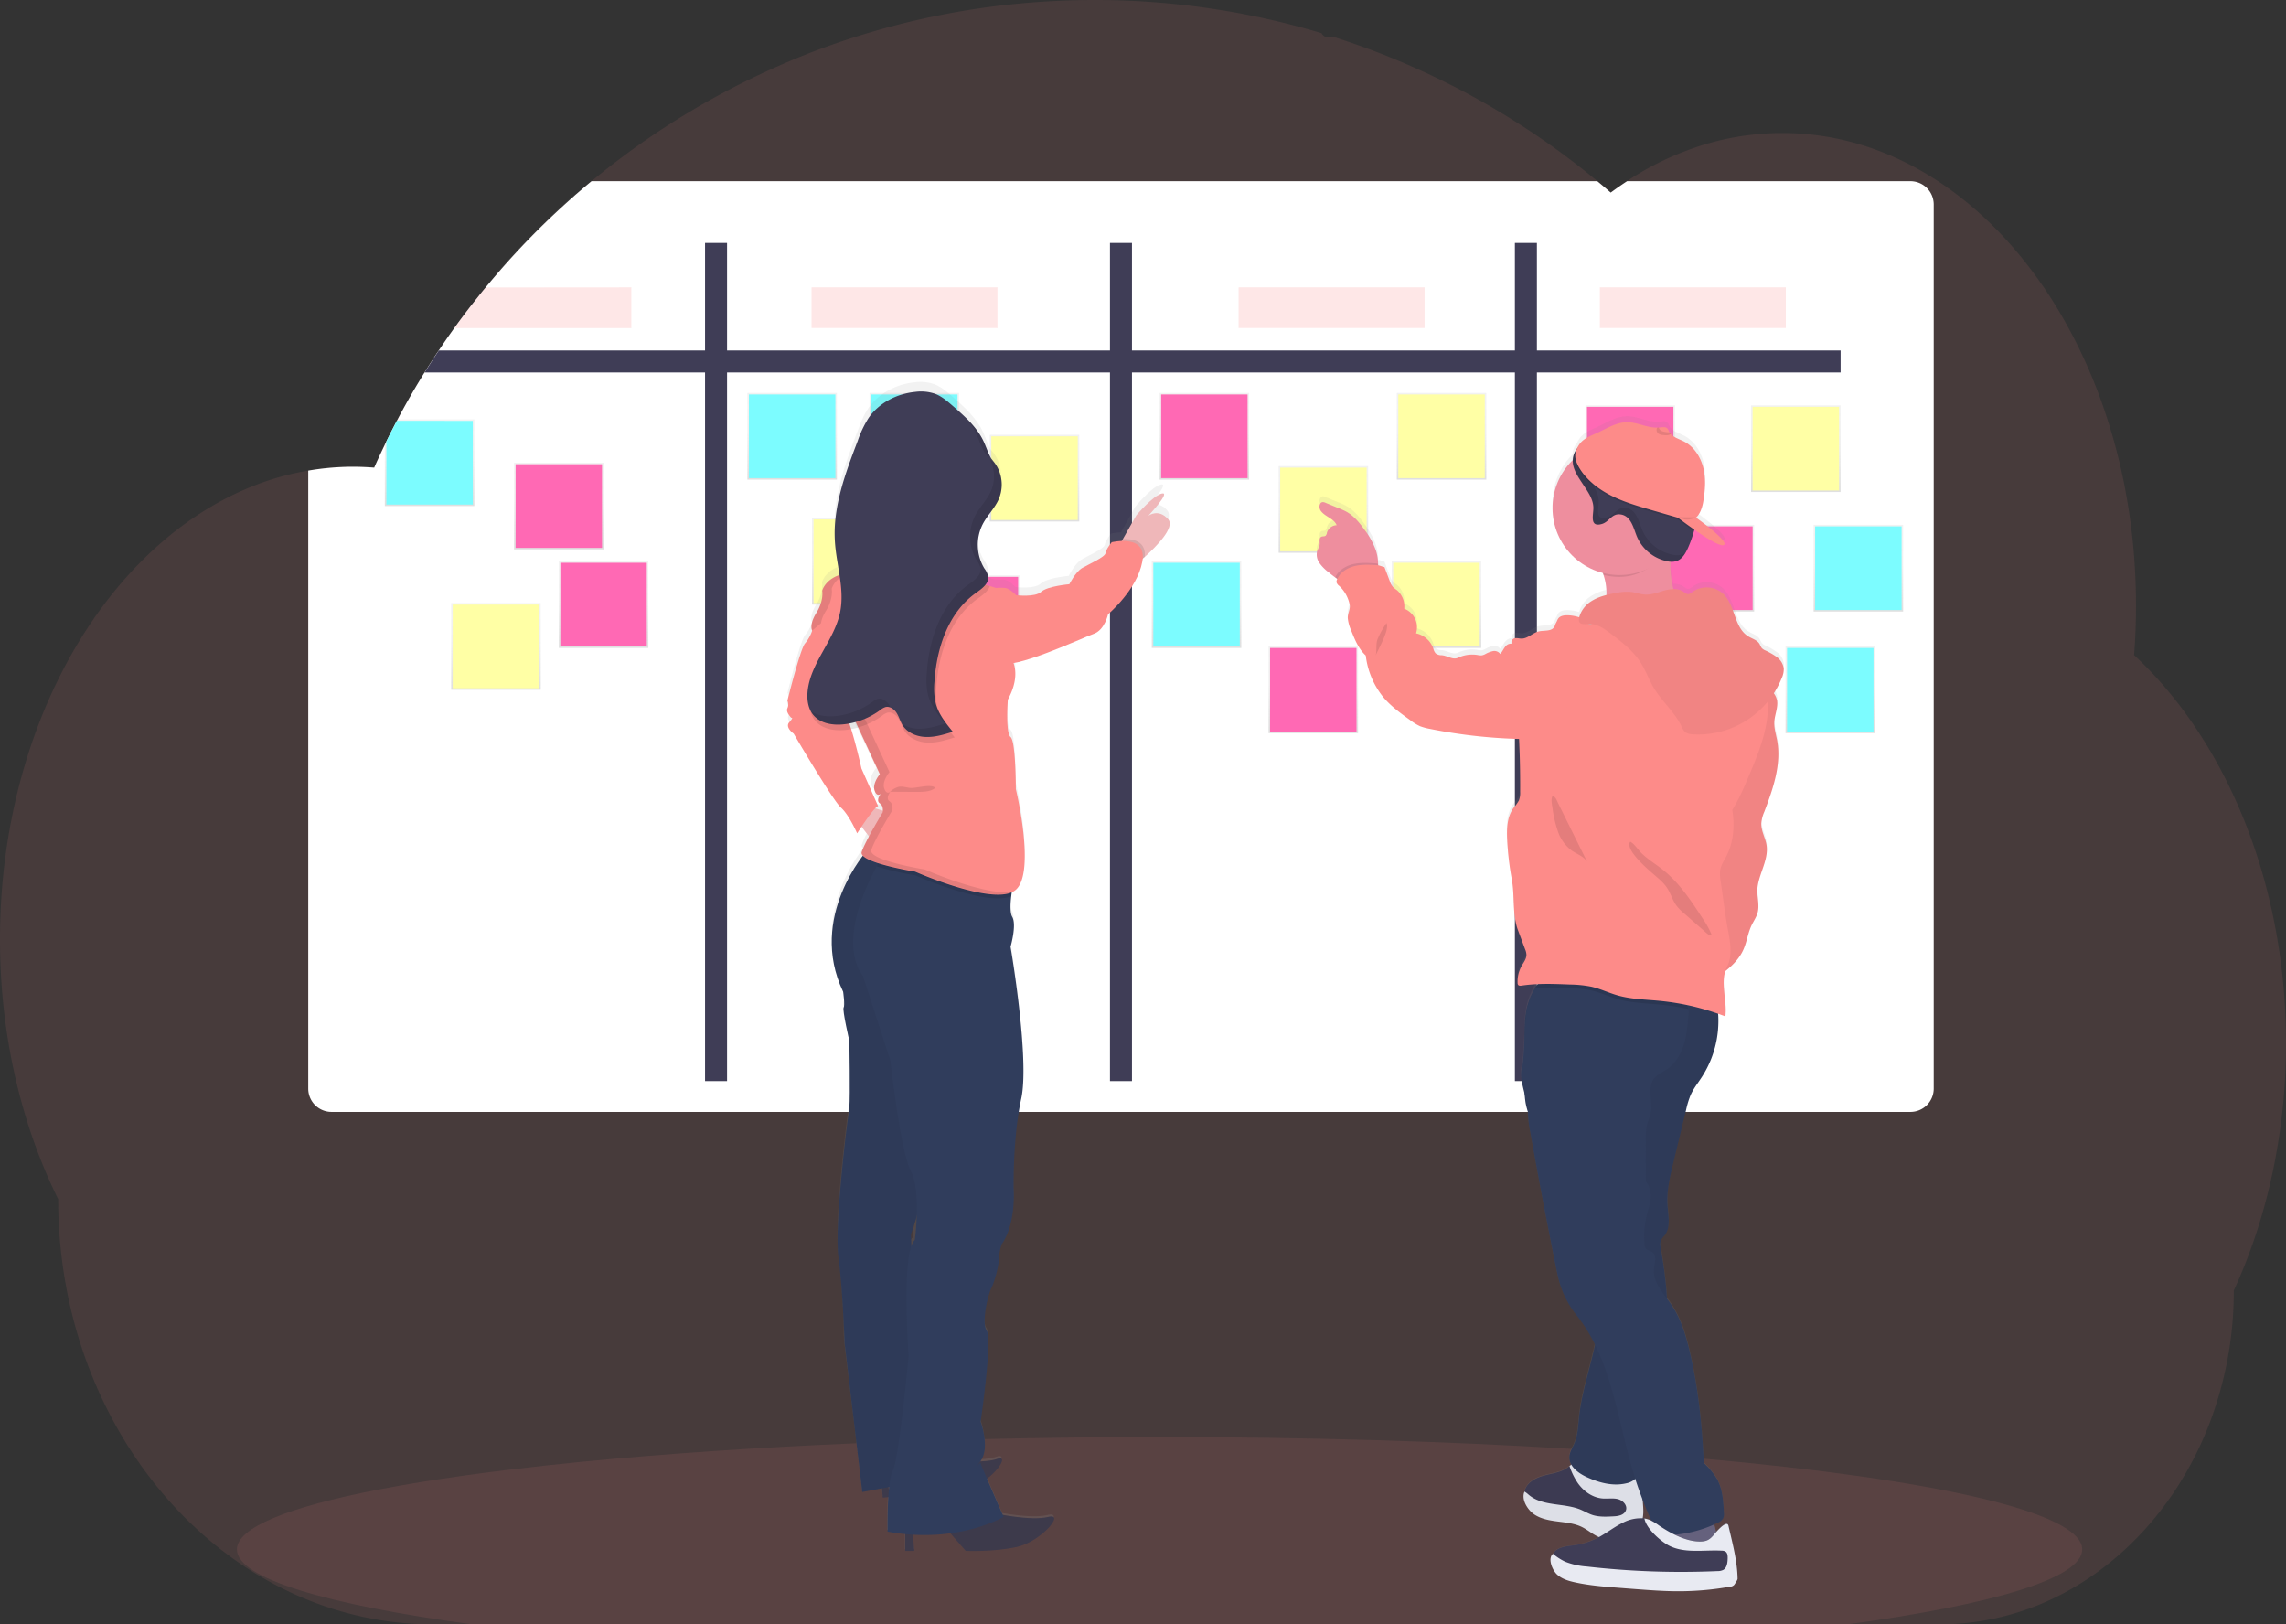 <svg data-name="Layer 1" xmlns="http://www.w3.org/2000/svg" xmlns:xlink="http://www.w3.org/1999/xlink" width="1177.82" height="836.94"><rect width="100%" height="100%" fill="#333333" stroke="none"/><defs><linearGradient id="a" x1="232.43" y1="292.26" x2="232.43" y2="247.6" gradientUnits="userSpaceOnUse"><stop offset="0" stop-color="gray" stop-opacity=".25"/><stop offset=".54" stop-color="gray" stop-opacity=".12"/><stop offset="1" stop-color="gray" stop-opacity=".1"/></linearGradient><linearGradient id="b" x1="408.15" y1="247.13" x2="408.15" y2="202.46" xlink:href="#a"/><linearGradient id="c" x1="616.5" y1="333.84" x2="616.5" y2="289.17" xlink:href="#a"/><linearGradient id="d" x1="829.09" y1="363.41" x2="829.09" y2="318.75" xlink:href="#a"/><linearGradient id="e" x1="886.06" y1="392.32" x2="886.06" y2="347.66" xlink:href="#a"/><linearGradient id="f" x1="957.49" y1="315.08" x2="957.49" y2="270.41" xlink:href="#a"/><linearGradient id="g" x1="943.03" y1="377.73" x2="943.03" y2="333.07" xlink:href="#a"/><linearGradient id="h" x1="471.08" y1="247.13" x2="471.08" y2="202.46" xlink:href="#a"/><linearGradient id="i" x1="255.53" y1="355.4" x2="255.53" y2="310.73" xlink:href="#a"/><linearGradient id="j" x1="441.44" y1="311.5" x2="441.44" y2="266.84" xlink:href="#a"/><linearGradient id="k" x1="681.87" y1="284.81" x2="681.87" y2="240.15" xlink:href="#a"/><linearGradient id="l" x1="925.27" y1="253.49" x2="925.27" y2="208.83" xlink:href="#a"/><linearGradient id="m" x1="742.73" y1="247.13" x2="742.73" y2="202.46" xlink:href="#a"/><linearGradient id="n" x1="740.12" y1="333.84" x2="740.12" y2="289.17" xlink:href="#a"/><linearGradient id="o" x1="533.02" y1="268.69" x2="533.02" y2="224.03" xlink:href="#a"/><linearGradient id="p" x1="287.92" y1="283.06" x2="287.92" y2="238.4" xlink:href="#a"/><linearGradient id="q" x1="310.98" y1="333.84" x2="310.98" y2="289.17" xlink:href="#a"/><linearGradient id="r" x1="502.32" y1="341.08" x2="502.32" y2="296.42" xlink:href="#a"/><linearGradient id="s" x1="839.93" y1="253.49" x2="839.93" y2="208.83" xlink:href="#a"/><linearGradient id="t" x1="880.75" y1="315.08" x2="880.75" y2="270.41" xlink:href="#a"/><linearGradient id="u" x1="620.53" y1="247.13" x2="620.53" y2="202.46" xlink:href="#a"/><linearGradient id="v" x1="676.65" y1="377.73" x2="676.65" y2="333.07" xlink:href="#a"/><linearGradient id="w" x1="378.28" y1="850.01" x2="378.28" y2="245.95" gradientTransform="matrix(-1 0 0 1 1188.16 0)" xlink:href="#a"/><linearGradient id="x" x1="499.11" y1="829.74" x2="499.11" y2="228.24" gradientTransform="matrix(-1 0 0 1 1014.03 0)" xlink:href="#a"/></defs><path d="M1177.82 537.54a320.15 320.15 0 01-7.07 67.29q-2.38 11.11-5.53 21.78-3.9 13.3-8.92 25.79-2.55 6.36-5.39 12.5a190.7 190.7 0 01-12.17 67.57c-14.35 38-40.48 69-73.18 87.11a137 137 0 01-66.65 17.36H223.59c-41.44 0-79.85-14.73-111.34-39.83a205.27 205.27 0 01-25.57-24.35 217.49 217.49 0 01-28.11-40.29c-18.14-33.35-28.59-72.61-28.59-114.63C11.03 579.47 0 533.47 0 483.97c0-62.39 17.56-119.29 46.41-162.38a222.06 222.06 0 0119.71-25.33 192.82 192.82 0 0122.54-21.32 171.51 171.51 0 0120-13.86c2.89-1.7 5.79-3.3 8.74-4.79q3.88-2 7.86-3.73 4.77-2.1 9.66-3.85t9.65-3.07a136.49 136.49 0 0114.25-3.17c4-.69 8-1.2 12-1.53q4.77-.39 9.62-.45h1.75c3.56 0 7.1.17 10.61.44.37-.86.77-1.72 1.14-2.58a427.9 427.9 0 014.31-9.16.35.35 0 000-.08c.25-.52.5-1 .76-1.55 1.18-2.46 2.41-4.9 3.67-7.32.58-1.12 1.15-2.23 1.74-3.34.13-.26.26-.51.41-.77.6-1.15 1.21-2.29 1.83-3.43q4.63-8.53 9.63-16.8c.29-.47.56-.94.85-1.4.52-.85 1-1.7 1.58-2.54 1.38-2.24 2.8-4.47 4.23-6.68 1-1.56 2-3.12 3.08-4.66q3.9-5.85 8-11.55t8.52-11.4c.4-.52.8-1 1.22-1.55l4.27-5.37.59-.73 1.55-1.89c2.29-2.79 4.64-5.55 7-8.28a402.78 402.78 0 0138.3-38.55c.53-.49 1.07-1 1.6-1.42a428.7 428.7 0 017.7-6.53 403.55 403.55 0 0144.41-32c1.06-.68 2.14-1.34 3.23-2a403.86 403.86 0 0142.49-22.6q12-5.52 24.25-10.22c5.42-2.06 10.86-4 16.37-5.84q12.78-4.22 25.88-7.65A404.94 404.94 0 01539.65.72q12-.72 24.27-.72a406.42 406.42 0 01116.99 17.09 4.08 4.08 0 003.63 2.18h3.37c1.46.46 2.91.94 4.37 1.42q12.23 4.06 24.11 8.89l2 .82a405.55 405.55 0 01104.56 62.86q3.51 2.89 6.92 5.87 4.14-3.07 8.42-5.87a154 154 0 0134.88-17.18 138.67 138.67 0 0178.24-3.54c33.25 8.15 63.35 28.37 87.66 57.12a234.54 234.54 0 0126.29 38.56c.55 1 1.1 2 1.63 3a271.55 271.55 0 0116.74 38.55c.17.48.34 1 .49 1.44a298.58 298.58 0 0110.3 38.53c.12.66.26 1.33.38 2a317.85 317.85 0 014.92 38.55c0 .47 0 .94.08 1.41q.63 10.06.64 20.34 0 9.2-.51 18.22c0 .67-.08 1.35-.13 2-.09 1.75-.22 3.5-.35 5.24a205.42 205.42 0 0121.38 23.28q4.37 5.53 8.46 11.45a249.89 249.89 0 0121.8 38.55c16.91 36.95 26.63 80.33 26.63 126.76z" fill="#fd8b89" opacity=".1"/><path d="M1072.82 798.3c0 14.85-45.92 28.4-121.38 38.64h-708c-75.45-10.24-121.37-23.79-121.37-38.64 0-11.31 26.64-21.87 72.7-30.79l1.3-.25c13-2.49 27.53-4.85 43.41-7.06l1.21-.17q18.9-2.61 40.21-4.93l1.34-.14q8.22-.9 16.78-1.74l2.2-.21c41.55-4 88.78-7.24 140-9.41h.06q10.76-.45 21.75-.84 12.22-.45 24.74-.8c6.37-.19 12.82-.35 19.29-.5h.15c29.19-.69 59.35-1.05 90.19-1.05 76.26 0 148.34 2.19 212.21 6.08h.18c9.82.6 19.46 1.23 28.86 1.91l8 .59q15.91 1.2 31 2.54c118.33 10.53 195.17 27.56 195.17 46.77z" fill="#fd8b89" opacity=".1"/><path d="M316.91 105.32v30.33a4.1 4.1 0 01-4.1 4.11h-55.52a402.78 402.78 0 0138.3-38.55h17.23a4.1 4.1 0 014.09 4.11z" fill="none" stroke="#fff" stroke-miterlimit="10" opacity=".03"/><path d="M996.31 105.26v455.62a12 12 0 01-12 12H170.82a12 12 0 01-12-12V242.47c4-.69 8-1.2 12-1.53q4.77-.39 9.62-.45h1.75c3.56 0 7.1.17 10.61.44.37-.86.77-1.72 1.14-2.58a427.9 427.9 0 014.31-9.16.35.35 0 000-.08c.25-.52.5-1 .76-1.55 1.18-2.46 2.41-4.9 3.67-7.32.58-1.12 1.15-2.23 1.74-3.34.13-.26.26-.51.41-.77.6-1.15 1.21-2.29 1.83-3.43q4.63-8.53 9.63-16.8c.29-.47.56-.94.85-1.4.52-.85 1-1.7 1.58-2.54 1.38-2.24 2.8-4.47 4.23-6.68 1-1.56 2-3.12 3.08-4.66q3.9-5.85 8-11.55t8.52-11.4c.4-.52.8-1 1.22-1.55l4.27-5.37.59-.73 1.55-1.89c2.29-2.79 4.64-5.55 7-8.28a402.78 402.78 0 0138.3-38.55c.53-.49 1.07-1 1.6-1.42a428.7 428.7 0 017.7-6.53h518.2q3.51 2.89 6.92 5.87 4.14-3.07 8.42-5.87h146a12 12 0 0111.99 11.91z" fill="#fff"/><path d="M948.34 180.56v11.34H218.79c1.38-2.24 2.8-4.47 4.24-6.68 1-1.56 2-3.12 3.07-4.66z" fill="#3f3d56"/><path fill="#3f3d56" d="M791.86 125.16v431.85h-11.34V125.16zM583.23 125.16v431.85h-11.34V125.16zM374.6 125.16v431.85h-11.34V125.16z"/><path d="M255.49 247.6v44.66h-46.12v-31.6-.08c.25-.52.5-1 .76-1.55 1.19-2.46 2.41-4.9 3.68-7.32.57-1.12 1.14-2.23 1.73-3.34.13-.26.27-.51.41-.77z" transform="translate(-11.09 -31.53)" fill="url(#a)"/><path d="M243.61 216.84v43.12h-44.53v-32.49c1.19-2.46 2.41-4.9 3.68-7.32.57-1.12 1.14-2.23 1.73-3.34z" fill="#7cfcff"/><path fill="url(#b)" d="M385.08 202.46h46.13v44.66h-46.13z"/><path fill="#7cfcff" d="M385.88 203.23h44.54v43.12h-44.54z"/><path fill="url(#c)" d="M593.43 289.17h46.13v44.66h-46.13z"/><path fill="#7cfcff" d="M594.23 289.94h44.54v43.12h-44.54z"/><path fill="url(#d)" d="M806.03 318.75h46.13v44.66h-46.13z"/><path fill="#7cfcff" d="M806.82 319.52h44.54v43.12h-44.54z"/><path fill="url(#e)" d="M862.99 347.66h46.13v44.66h-46.13z"/><path fill="#7cfcff" d="M863.79 348.43h44.54v43.12h-44.54z"/><path fill="url(#f)" d="M934.43 270.41h46.13v44.66h-46.13z"/><path fill="#7cfcff" d="M935.22 271.18h44.54v43.12h-44.54z"/><path fill="url(#g)" d="M919.97 333.07h46.13v44.66h-46.13z"/><path fill="#7cfcff" d="M920.76 333.84h44.54v43.12h-44.54z"/><path fill="url(#h)" d="M448.01 202.46h46.13v44.66h-46.13z"/><path fill="#7cfcff" d="M448.81 203.23h44.54v43.12h-44.54z"/><path fill="url(#i)" d="M232.47 310.73h46.13v44.66h-46.13z"/><path fill="#ffffa5" d="M233.26 311.5h44.54v43.12h-44.54z"/><path fill="url(#j)" d="M418.37 266.84h46.13v44.66h-46.13z"/><path fill="#ffffa5" d="M419.17 267.61h44.54v43.12h-44.54z"/><path fill="url(#k)" d="M658.81 240.15h46.13v44.66h-46.13z"/><path fill="#ffffa5" d="M659.6 240.92h44.54v43.12H659.6z"/><path fill="url(#l)" d="M902.2 208.83h46.13v44.66H902.2z"/><path fill="#ffffa5" d="M903 209.6h44.54v43.12H903z"/><path fill="url(#m)" d="M719.67 202.46h46.13v44.66h-46.13z"/><path fill="#ffffa5" d="M720.46 203.23H765v43.12h-44.54z"/><path fill="url(#n)" d="M717.05 289.17h46.13v44.66h-46.13z"/><path fill="#ffffa5" d="M717.85 289.94h44.54v43.12h-44.54z"/><path fill="url(#o)" d="M509.95 224.03h46.13v44.66h-46.13z"/><path fill="#ffffa5" d="M510.75 224.79h44.54v43.12h-44.54z"/><path fill="url(#p)" d="M264.85 238.4h46.13v44.66h-46.13z"/><path fill="#ff69b4" d="M265.65 239.17h44.54v43.12h-44.54z"/><path fill="url(#q)" d="M287.92 289.17h46.13v44.66h-46.13z"/><path fill="#ff69b4" d="M288.71 289.94h44.54v43.12h-44.54z"/><path fill="url(#r)" d="M479.26 296.42h46.13v44.66h-46.13z"/><path fill="#ff69b4" d="M480.05 297.19h44.54v43.12h-44.54z"/><path fill="url(#s)" d="M816.86 208.83h46.13v44.66h-46.13z"/><path fill="#ff69b4" d="M817.66 209.6h44.54v43.12h-44.54z"/><path fill="url(#t)" d="M857.68 270.41h46.13v44.66h-46.13z"/><path fill="#ff69b4" d="M858.48 271.18h44.54v43.12h-44.54z"/><path fill="url(#u)" d="M597.46 202.46h46.13v44.66h-46.13z"/><path fill="#ff69b4" d="M598.26 203.23h44.54v43.12h-44.54z"/><path fill="url(#v)" d="M653.59 333.07h46.13v44.66h-46.13z"/><path fill="#ff69b4" d="M654.38 333.84h44.54v43.12h-44.54z"/><path d="M930.21 373.5a8.83 8.83 0 00-3.52-5.92 35.06 35.06 0 00-6.12-3.54 5 5 0 01-1.78-1.27 15.91 15.91 0 01-1-1.92c-1.2-2.09-3.8-2.75-5.84-4-3.64-2.21-5.32-6.13-6.83-10.25-.1-.26-.18-.52-.28-.77-1.47-4.08-2.87-8.26-5.92-11.12a12.7 12.7 0 00-15.88-.85 3.74 3.74 0 01-2.24 1.11 4.23 4.23 0 01-2.15-1.16 8.77 8.77 0 00-5.36-1.48 51.08 51.08 0 01-1.51-11.15v-.1a.15.15 0 010-.07v-2.78h.63a7.15 7.15 0 002.21-.25 6 6 0 00.87-.32c2.69-1.27 4.32-4.27 5.53-7.11.8-1.88 1.54-3.81 2.17-5.78.08-.25.15-.5.24-.76.11-.4.24-.81.34-1.22 0-.13.07-.26.1-.39s.07-.25.1-.38l.09-.42.51.36.09.05 1.1.77c5.16 3.53 10.58 6.86 12.82 6.94a1.16 1.16 0 00.66-.13c1.45-.8-1.33-3.78-4.82-6.81-.29-.26-.6-.51-.91-.77-2.59-2.19-5.38-4.31-7-5.53l-1.5-1.09c2-1.83 3.16-5.11 3.68-8a62.07 62.07 0 00.94-8.39v-.14a33.85 33.85 0 00-.81-9c-1.36-5.72-4.8-11.18-10-13.86-1.5-.78-3.21-1.39-4.69-2.23-.28-.16-.53-.33-.79-.5a6.94 6.94 0 01-1.3-1.11 4.53 4.53 0 01-.66-.9 2.68 2.68 0 01-.26-.47 6.06 6.06 0 00-.74-1.43c-1-1.11-2.68-.78-4.13-.6H865c-5.19.12-10.2-2.78-15.45-2.78-5.74 0-10.63 3.33-15.69 5.61-1 .47-2 .89-2.89 1.32-.76.36-1.47.72-2.16 1.11a9.21 9.21 0 00-.78.49 11.1 11.1 0 00-4.28 5 10.3 10.3 0 00-2.11 4.07 10.06 10.06 0 00-.27 2.09 34.67 34.67 0 00-10.37 24.7v1.51a34.7 34.7 0 0024.69 31.76c.39.12.79.24 1.2.34.1.34.24.68.34 1 .21.65.41 1.29.56 1.94.1.32.17.65.24 1a27.07 27.07 0 01.72 6.79V335.38a26.36 26.36 0 00-7.5 3 14.47 14.47 0 00-6.31 7.77 6.23 6.23 0 00-.2.73 20.08 20.08 0 00-5.71-1c-1.77-.06-3.75.13-4.92 1.47a4.44 4.44 0 00-.91 1.89c-.68.61-.8 1.68-1.27 2.5-1.46 2.56-5.26 1.72-8.12 2.42a5.63 5.63 0 00-.85.28c-2.71 1-5 3.4-7.88 3.42a20.13 20.13 0 00-3.45-.19l-.21.05c-1.19.3-2.14 1.94-1.22 2.76-1.41-.32-2.79.63-3.69 1.77s-1.45 2.5-2.42 3.57a3.74 3.74 0 00-3.79-1.47 13.74 13.74 0 00-4 1.58 5.49 5.49 0 01-1.77.62 7.66 7.66 0 01-2.13-.19 17.2 17.2 0 00-10.09 1.41c-2.76 1.31-5.43-1.1-8.48-1.29a4.7 4.7 0 01-3.1-1 1.34 1.34 0 01-.23-.25 4.51 4.51 0 01-.44-.77c-.2-.46-.33-1-.5-1.43a12.15 12.15 0 00-8.39-7.76l-.5-.12a8.85 8.85 0 00.42-1.76 10.39 10.39 0 00-6.51-11 11 11 0 00-3.8-9.63 16.84 16.84 0 01-1.82-1.43l-.1-.08a4.64 4.64 0 01-.69-.91 14.07 14.07 0 01-1.06-2.33c-.89-2.38-1.8-4.76-2.69-7.14-1.2-.24-2.13-.74-3.27-.93v-.73a23.72 23.72 0 00-1.23-7.17 33.1 33.1 0 00-3.89-7.72c-.25-.4-.51-.79-.78-1.18-.34-.53-.71-1-1.07-1.56-2.58-3.59-5.45-7.14-9.27-9.31a36.14 36.14 0 00-3.95-1.82l-7-2.87a3.29 3.29 0 00-1.25-.34c-1.68 0-2.13 2.31-1.46 3.9a3.94 3.94 0 00.29.54c2.13 3.12 6.9 4 8.23 7.53a4.81 4.81 0 00-1.83.39 5.3 5.3 0 00-3.13 3.48 2.87 2.87 0 01-.66 1.56c-.63.49-1.58.21-2.27.59-1.24.66-.71 2.51-.84 3.91-.12 1.25-.89 2.33-1.27 3.52a6.2 6.2 0 00-.15 2.84l.06.3a3.43 3.43 0 00.09.44A9.06 9.06 0 00691 319a22.43 22.43 0 004.56 4.62c1.14.94 2.3 1.89 3.52 2.75.35.24.69.47 1 .7a1.18 1.18 0 00-.11.19c0 .14-.11.28-.17.43a2.2 2.2 0 00-.12 1.24 2 2 0 00.39.82 7.47 7.47 0 00.88.9 18 18 0 015.48 9.9 6.06 6.06 0 01-.08 2.24 18.42 18.42 0 00-.89 4.54 7.14 7.14 0 00.14 1.12 23.74 23.74 0 001.58 5.17c1.86 4.72 3.83 9.6 7.54 13a42.1 42.1 0 008.46 20.83c3.89 5 9.1 8.78 14.25 12.49a26.68 26.68 0 005.26 3.3 30.26 30.26 0 005.22 1.41 268 268 0 0043.65 5.1l2 .07h.1c0 .77.07 1.54.1 2.31q.51 11.53.47 23.08V437.28a11.59 11.59 0 01-.62 4.43 12.83 12.83 0 01-2.08 3c-.19.24-.4.49-.59.74-3 4-3.58 9.33-3.48 14.47v.09c0 .77 0 1.54.08 2.3A157.19 157.19 0 00790 482.8c1.18 6.42.68 13.34 1.6 19.84a32 32 0 001.6 6.52q1.81 4.87 3.62 9.73a8.54 8.54 0 01.72 2.87 4.8 4.8 0 01-.07.93c-.32 1.73-1.49 3.27-2.39 4.83a16.72 16.72 0 00-2.11 8.84v.25a1.44 1.44 0 00.24.72c.39.54 1.21.49 1.86.39a74.12 74.12 0 017.85-.73h.28c-.09.11-.19.22-.28.34-.3.41-.6.85-.89 1.33l-.14.24a30 30 0 00-1.73 3.54 33.47 33.47 0 00-2.3 6.35 5.8 5.8 0 00-.23 1c-.16.66-.3 1.32-.4 2a63.51 63.51 0 00-.72 10.4V563.63c-.08 1.55-.16 3.12-.25 4.64-.29 5.56-.63 10.55-1.19 12.28a10.1 10.1 0 00-.34 3.4v.05a27.84 27.84 0 00.64 4.53c.31 1.58.72 3.21 1.13 4.82v.16c0 .6.06 1.19.12 1.78v.08a29.36 29.36 0 001.59 7.73v1.31a1.34 1.34 0 000 .2c0 .72.09 1.45.16 2.17.22 2.11.57 4.21 1 6.31v.35q3 16.66 6.1 33.31c.12.67.25 1.33.38 2q3.36 17.82 7 35.59c.21 1 .4 2 .62 3 .11.47.21.95.33 1.42s.28 1.15.42 1.72a49.45 49.45 0 009.11 18 82.34 82.34 0 019.5 15.22c0 .15-.07.29-.11.44-.22 1.06-.46 2.11-.71 3.16l-.06.24c-2.66 11.29-6.21 22.42-7.44 34-.09.83-.16 1.66-.24 2.5-.36 3.79-.71 7.6-2.2 11.08-.43 1-.95 1.95-1.4 2.94a10.69 10.69 0 00-1.07 3.63 2.79 2.79 0 000 .5.57.57 0 000 .13.43.43 0 000 .05 7.22 7.22 0 001 3.54l-.13.1c-.27.21-.53.41-.78.62l-.5.42c-3.45 2.74-8.07 3.3-12.34 4.41s-8.83 3.36-10.15 7.58c-.08.27-.14.54-.2.82a2.76 2.76 0 00-.06.4 7.28 7.28 0 00-.09 1.23v.09a1.23 1.23 0 000 .19 11.39 11.39 0 005 8.35c3.54 2.43 8 3.19 12.2 3.74s8.64 1 12.5 2.87c3.32 1.65 6.13 4.36 9.65 5.55.21.07.42.11.64.17l-.19.11c-.48.29-1 .57-1.45.83l-.78.43a36.56 36.56 0 01-11.65 3.71c-4.12.57-9 .84-11.13 4.42a.71.71 0 00-.08.18 2.38 2.38 0 00-.23.55v.08a1.17 1.17 0 00-.09.24 1.43 1.43 0 00-.09.27 1.89 1.89 0 010 .23 4.28 4.28 0 00-.17.79 6.62 6.62 0 00.07 2.08 9.32 9.32 0 002.69 4.87c2.5 2.35 6 3.37 9.28 4.1 7.59 1.67 15.35 2.27 23.1 2.87l7.53.58c2.69.21 5.39.41 8.08.6 1.91.12 3.82.24 5.73.33s3.64.15 5.46.19h2.84q7 0 13.91-.59c4.47-.4 8.89-1 13.29-1.78a3 3 0 002.16-1 2 2 0 00.13-.25.85.85 0 00.06-.17.36.36 0 000-.09 1.29 1.29 0 000-.19 2.54 2.54 0 000-.29v-.09-.62c0-.95 0-1.89-.07-2.84V840.84l-.06-1.17c-.07-1.14-.14-2.29-.24-3.43l-.12-1.36v-.45c0-.34-.06-.68-.1-1 0-.19 0-.39-.07-.59l-.18-1.61c-.14-1.18-.3-2.35-.47-3.52q-.55-3.84-1.35-7.63v-.07-.06c-.19-.86-.38-1.71-.56-2.56-.63-2.7-4.31 1-6.37 3.31-.27-1.29-.55-2.57-.89-3.82s0-.1 0-.15c.55-.25 1.09-.51 1.62-.77a5.76 5.76 0 003-2.48 4.31 4.31 0 00.32-1.34 5.87 5.87 0 000-.84v-.66c-.3-5.94-.66-12.09-3.48-17.3a36.8 36.8 0 00-6.87-8.38c0-.64-.07-1.28-.1-1.92-.3-6.36-.73-12.72-1.33-19.07a278 278 0 00-5.31-34.47c-.71-3.07-1.43-6.14-2.32-9.17A60 60 0 00872.1 703c-.67-1-1.39-2-2.12-3q-.32-5.62-1-11.26c-.6-5.16-1.4-10.3-2.25-15.39-.07-.48-.16-1-.21-1.47v-.08a4.84 4.84 0 01.24-2 11.83 11.83 0 012-2.69 11.37 11.37 0 002.11-7 2.81 2.81 0 000-.29c0-2.65-.39-5.45-.57-8.08 0-.74-.07-1.47-.07-2.21v-.08-.33c0-.77 0-1.53.05-2.29.28-5.9 1.68-11.76 3-17.52 1.43-6 2.88-11.91 4.3-17.87.57-2.32 1.13-4.65 1.67-7 .21-.83.41-1.65.6-2.48a43.88 43.88 0 012.32-7.57c1.52-3.43 3.89-6.4 5.92-9.55a53.55 53.55 0 008.35-28.43.17.17 0 000-.07v-.12a1.34 1.34 0 000-.2v-2c0-.52 0-1-.09-1.58 1.24.44 2.49.89 3.72 1.37a21.08 21.08 0 00.16-2.26v-.08c.1-4.63-.91-9.55-1-14.21a.66.66 0 010-.14v-.13a24.61 24.61 0 01.31-4.57 18.39 18.39 0 01.51-2.07c.35-.28.7-.56 1-.85a28.73 28.73 0 008.25-10.22c1.8-4 2.32-8.57 4.2-12.57 1.06-2.25 2.56-4.33 3.19-6.75a10.82 10.82 0 00.33-2.26v-.12a74.36 74.36 0 00-.5-7.54v-1.21c.1-6.94 4.42-13.44 4.9-20.21v-.09a16.22 16.22 0 00-.16-3.4c-.53-3.37-2.32-6.52-2.65-9.88a8 8 0 01-.06-1.29 19.64 19.64 0 011.57-6.07c3.49-9.23 6.94-18.94 7.2-28.67a.27.27 0 000-.09v-.21a36.09 36.09 0 00-.61-7.95c-.46-2.55-1.21-5.07-1.41-7.63a16.36 16.36 0 010-2c.16-2.81 1.19-5.56 1.46-8.32a11.36 11.36 0 000-2.67 8.42 8.42 0 00-.9-2.64 8.37 8.37 0 00-.76-1.2 45.55 45.55 0 004.07-7.8 14.6 14.6 0 001-3.2 7.41 7.41 0 00.04-2.01zm-68.42 441.22l-.1-.06a12.49 12.49 0 00-3.33-.95c-.28 0-.57-.06-.85-.08h-.06a16.57 16.57 0 00.33-2.83v-1.7-.79-.32c0-.56-.05-1.13-.09-1.69s-.11-1.22-.15-1.83a2.62 2.62 0 010-.28c.13.38.27.76.43 1.14q1.85 4.82 4 9.49zm23.15-519.36z" transform="translate(-11.09 -31.53)" fill="url(#w)"/><path d="M827.7 305.87c-.13 5.07-1.85 10-2.12 15.06 15 .74 29.69-6.51 44.48-4.29-4.13-2.67-6.34-7.5-7.64-12.25a50.61 50.61 0 01-1.46-18.82 7.59 7.59 0 01.18-1c.55-2.48 2-6 1.59-7.95-.5-2.58-2.94-2.07-5.13-1.92a194.12 194.12 0 00-19.94 2.57c-1.72.3-18.47 4.48-18.72 4.05 2.76 4.77 5.57 9.73 7.25 14.93a29.09 29.09 0 011.51 9.62zM679.91 290.19a21.66 21.66 0 004.57 4.6c1.13.93 2.29 1.88 3.51 2.73a15 15 0 007.47 3c3.56.24 11.12-1.85 13.33-4.9a8.82 8.82 0 001.27-5.1 23.64 23.64 0 00-1.22-7.14 39.71 39.71 0 00-5.77-10.42c-2.57-3.58-5.43-7.1-9.26-9.27a35.92 35.92 0 00-3.94-1.81l-7-2.86a3.51 3.51 0 00-1.27-.33c-1.87 0-2.21 2.87-1.15 4.41 2.12 3.11 6.89 4 8.23 7.5a5.34 5.34 0 00-5 3.84 2.74 2.74 0 01-.67 1.56c-.61.49-1.57.21-2.27.58-1.23.66-.69 2.5-.82 3.9-.12 1.24-.9 2.31-1.28 3.5a7.44 7.44 0 001.27 6.21z" fill="#ee8e9e"/><path d="M885.91 798.99c-1.15-1.15-3-.95-4.64-.7a172.4 172.4 0 01-26.07 2.11c-1.09-5.34 2.08-10.53 3.1-15.88a14 14 0 011-4c1.22-2.36 4-3.44 6.6-4 4.7-1 12-2.74 14.67 2 3.19 5.71 4.2 14.13 5.34 20.47z" fill="#65617d"/><path d="M790.4 778.83c3.54 2.42 7.94 3.17 12.2 3.72s8.64.95 12.5 2.85c3.33 1.64 6.13 4.34 9.66 5.52 3.2 1.07 6.7.78 10 .16 4-.74 8.18-2.19 10.32-5.61 1.91-3 1.7-6.89 1.44-10.47-.31-4-.6-8.1-.9-12.15a5.93 5.93 0 00-.75-2.94c-2.87-4.17-9.83 1.75-13.55 1.74-5.91 0-12.25-3.2-16.5-7.12a5 5 0 00-1.28-1c-1.69-.76-3.37.64-4.87 1.86-.16.14-.33.27-.5.4-3.45 2.74-8.07 3.29-12.33 4.4s-8.83 3.34-10.15 7.54a6 6 0 00-.2.81c-.76 3.93 1.6 8.02 4.91 10.29z" fill="#3f3d56"/><path d="M790.4 778.83c3.54 2.42 7.94 3.17 12.2 3.72s8.64.95 12.5 2.85c3.33 1.64 6.13 4.34 9.66 5.52 3.2 1.07 6.7.78 10 .16 4-.74 8.18-2.19 10.32-5.61 1.91-3 1.7-6.89 1.44-10.47-.31-4-.6-8.1-.9-12.15a5.93 5.93 0 00-.75-2.94c-2.87-4.17-9.83 1.75-13.55 1.74-5.91 0-12.25-3.2-16.5-7.12a5 5 0 00-1.28-1c-1.69-.76-3.37.64-4.87 1.86-.16.14-.33.27-.5.4-3.45 2.74-8.07 3.29-12.33 4.4s-8.83 3.34-10.15 7.54a6 6 0 00-.2.81c-.76 3.93 1.6 8.02 4.91 10.29z" opacity=".05"/><path d="M790.4 780.19c3.54 2.42 7.94 3.17 12.2 3.72s8.64.95 12.5 2.85c3.33 1.65 6.13 4.34 9.66 5.52 3.2 1.07 6.7.78 10 .16a16.56 16.56 0 0010.32-7c1.91-3 1.7-6.89 1.44-10.47-.31-4-.6-8.1-.9-12.15a5.93 5.93 0 00-.75-2.94c-2.87-4.17-9.83 1.75-13.55 1.74-5.91 0-12.25-3.2-16.5-7.12a5 5 0 00-1.28-1c-1.69-.76-3.37.64-4.87 1.86a35 35 0 004.15 8.56c3 4.39 7.72 7.75 13 8.14 2.64.19 5.35-.33 7.9.35s4.93 3.29 4 5.77-4 3-6.58 3.09c-3.61.19-7.31.37-10.73-.75-2.09-.7-4-1.85-6-2.7-8.65-3.59-19.58-1.58-26.73-7.64a15.19 15.19 0 00-2.18-1.67c-1.87 3.96 1.59 9.41 4.9 11.68z" fill="#e8eaf2"/><path d="M790.4 780.19c3.54 2.42 7.94 3.17 12.2 3.72s8.64.95 12.5 2.85c3.33 1.65 6.13 4.34 9.66 5.52 3.2 1.07 6.7.78 10 .16a16.56 16.56 0 0010.32-7c1.91-3 1.7-6.89 1.44-10.47-.31-4-.6-8.1-.9-12.15a5.93 5.93 0 00-.75-2.94c-2.87-4.17-9.83 1.75-13.55 1.74-5.91 0-12.25-3.2-16.5-7.12a5 5 0 00-1.28-1c-1.69-.76-3.37.64-4.87 1.86a35 35 0 004.15 8.56c3 4.39 7.72 7.75 13 8.14 2.64.19 5.35-.33 7.9.35s4.93 3.29 4 5.77-4 3-6.58 3.09c-3.61.19-7.31.37-10.73-.75-2.09-.7-4-1.85-6-2.7-8.65-3.59-19.58-1.58-26.73-7.64a15.19 15.19 0 00-2.18-1.67c-1.87 3.96 1.59 9.41 4.9 11.68z" opacity=".05"/><path d="M884.3 515.4a53.18 53.18 0 01-7.3 39.26c-2 3.14-4.4 6.09-5.92 9.5a43.83 43.83 0 00-2.32 7.54l-6.56 27.19c-1.78 7.34-3.56 14.82-3 22.35.37 5.25 1.69 11.15-1.54 15.3a11.25 11.25 0 00-2 2.68 6.85 6.85 0 000 3.54c3.32 19.74 5.79 40.37-.21 59.47-5.44 17.31-5.76 36.49-10.38 54-.57 2.18-1.23 4.47-2.88 6a9.39 9.39 0 01-4.3 2c-6.82 1.63-14-.28-20.38-3.22-4.47-2.07-9.28-5.7-8.9-10.61.19-2.34 1.55-4.39 2.48-6.54 1.81-4.22 2-8.93 2.45-13.5 1.23-11.48 4.77-22.55 7.44-33.78s4.49-22.95 2.23-34.27a299.55 299.55 0 00-22-67.82 8.07 8.07 0 00-2-3c-.9-.74-2.09-1.08-2.86-2s-1-2.32-1.3-3.55c-1-3.58-3.95-6.22-5.93-9.37-5-7.94-3.42-18.12-3.23-27.5.18-9.13-1.13-18.34.36-27.34s6.65-18.2 15.33-21c4.3-1.39 8.95-1.08 13.45-.63 23.74 2.37 46.88 6.74 69.27 15.3z" fill="#303d5c"/><path d="M884.3 515.4a53.18 53.18 0 01-7.3 39.26c-2 3.14-4.4 6.09-5.92 9.5a43.83 43.83 0 00-2.32 7.54l-6.56 27.19c-1.78 7.34-3.56 14.82-3 22.35.37 5.25 1.69 11.15-1.54 15.3a11.25 11.25 0 00-2 2.68 6.85 6.85 0 000 3.54c3.32 19.74 5.79 40.37-.21 59.47-5.44 17.31-5.76 36.49-10.38 54-.57 2.18-1.23 4.47-2.88 6a9.39 9.39 0 01-4.3 2c-6.82 1.63-14-.28-20.38-3.22-4.47-2.07-9.28-5.7-8.9-10.61.19-2.34 1.55-4.39 2.48-6.54 1.81-4.22 2-8.93 2.45-13.5 1.23-11.48 4.77-22.55 7.44-33.78s4.49-22.95 2.23-34.27a299.55 299.55 0 00-22-67.82 8.07 8.07 0 00-2-3c-.9-.74-2.09-1.08-2.86-2s-1-2.32-1.3-3.55c-1-3.58-3.95-6.22-5.93-9.37-5-7.94-3.42-18.12-3.23-27.5.18-9.13-1.13-18.34.36-27.34s6.65-18.2 15.33-21c4.3-1.39 8.95-1.08 13.45-.63 23.74 2.37 46.88 6.74 69.27 15.3z" opacity=".05"/><path d="M787.22 572.63a57.7 57.7 0 001.2 10.54q6.3 35.35 13.43 70.54c.42 2 .83 4.07 1.38 6.07a49.31 49.31 0 009.1 17.9c19.8 24.68 21.51 60.53 32.26 90.3.72 2 1.45 4 2.22 6a147.28 147.28 0 006.63 14.79 4.2 4.2 0 001.36 1.77 4.09 4.09 0 002.16.42 63 63 0 0027.95-6.33 5.81 5.81 0 003-2.46 6.05 6.05 0 00.31-2.84c-.3-5.9-.66-12-3.47-17.2a36.9 36.9 0 00-6.88-8.34c-.84-18.52-2.67-37.08-6.74-55.17-2.09-9.25-4.68-18.6-10-26.42-4-5.77-9.64-11.46-8.94-18.43.31-3 1.59-6.86-.9-8.66-1.09-.79-2.7-.89-3.43-2a3.79 3.79 0 01-.48-1.72 42.66 42.66 0 01.88-14.29c.72-3.1 1.8-6.14 2.13-9.31s-.23-6.62-2.34-9c-.13-6.36 0-13-.09-19.3-.06-3.63-.13-7.31.89-10.78.49-1.67 1.22-3.26 1.59-5 1.33-6.1-2-13.42 2-18.26 1.65-2 4.19-3 6.34-4.46 4.31-2.88 7.13-7.58 8.7-12.51s2-10.15 2.47-15.32a15.94 15.94 0 000-3.31 5.93 5.93 0 00-.44-1.65c-1.23-2.76-4.53-3.83-7.47-4.54a241.41 241.41 0 00-57-6.66c-7.1-4.84-11.1-3.11-14.11 2a53.21 53.21 0 00-4 9.81c-1.38 4.15-1.46 27.41-2.8 31.58-1.87 5.46 3.16 16.54 3.09 22.24z" fill="#303d5c"/><path d="M915.61 361.01c.53 3.66-1.23 7.26-1.43 10.95-.17 3.22.86 6.37 1.45 9.55 2.29 12.4-2.11 24.95-6.6 36.73a18.9 18.9 0 00-1.56 6c-.12 3.85 2.09 7.37 2.7 11.17 1.27 8-4.61 15.49-4.74 23.58 0 3.72 1.12 7.51.19 11.11-.62 2.41-2.12 4.47-3.19 6.72-1.89 4-2.39 8.49-4.2 12.5-3.25 7.26-10.25 12-16.9 16.35-3.79-1.26-7.89-2.76-10-6.17a15.19 15.19 0 01-1.73-5.41c-1.44-8.27-1.39-16.71-1.34-25.1a155.85 155.85 0 011.18-21.52c1.34-9.12 4.3-17.91 6.42-26.88 2.68-11.31 4-23 8.22-33.85 3.66-9.54 9.37-18.1 15.38-26.29 2.29-3.13 4.1-7.6 8.55-6.88a9.32 9.32 0 017.6 7.44z" fill="#fd8b89"/><path d="M915.61 361.01c.53 3.66-1.23 7.26-1.43 10.95-.17 3.22.86 6.37 1.45 9.55 2.29 12.4-2.11 24.95-6.6 36.73a18.9 18.9 0 00-1.56 6c-.12 3.85 2.09 7.37 2.7 11.17 1.27 8-4.61 15.49-4.74 23.58 0 3.72 1.12 7.51.19 11.11-.62 2.41-2.12 4.47-3.19 6.72-1.89 4-2.39 8.49-4.2 12.5-3.25 7.26-10.25 12-16.9 16.35-3.79-1.26-7.89-2.76-10-6.17a15.19 15.19 0 01-1.73-5.41c-1.44-8.27-1.39-16.71-1.34-25.1a155.85 155.85 0 011.18-21.52c1.34-9.12 4.3-17.91 6.42-26.88 2.68-11.31 4-23 8.22-33.85 3.66-9.54 9.37-18.1 15.38-26.29 2.29-3.13 4.1-7.6 8.55-6.88a9.32 9.32 0 017.6 7.44z" opacity=".05"/><path d="M818.91 281.28c2.76 4.77 5.57 9.73 7.25 14.93a34.41 34.41 0 008.23 1c10.77 0 18.4-6.13 24.73-13.87.55-2.49 4-4.8 3.58-6.76-.5-2.58-2.94-2.07-5.13-1.92a194.12 194.12 0 00-19.94 2.57c-1.72.3-18.44 4.48-18.72 4.05z" opacity=".1"/><circle cx="834.42" cy="261.76" r="34.51" fill="#ee8e9e"/><path d="M790.81 509.03c6-.35 12-.11 18 .13a60.54 60.54 0 0111.16 1.15c4.53 1 8.77 3.09 13.24 4.38 7.16 2.09 14.72 2.18 22.13 2.91a126.53 126.53 0 0114.49 2.27 5.93 5.93 0 00-.44-1.65c-1.23-2.76-4.53-3.83-7.47-4.54a241.41 241.41 0 00-57-6.66c-7.1-4.84-11.1-3.11-14.11 2.01z" opacity=".1"/><path d="M814.33 318.26c1.51 1.74 3.53 3.66 5.76 3.1a8.09 8.09 0 002.24-1.2c4-2.57 8.86-3.17 13.54-3.87a200 200 0 0027.89-6.27 28.38 28.38 0 018.25-1.68c5.85 0 11 3.92 14.7 8.48s6.26 9.89 9.86 14.5c2.56 3.29 5.61 6.19 8 9.6 6 8.61 7.34 19.85 5.78 30.26s-5.72 20.21-9.84 29.9c-2.36 5.55-4.74 11.13-8 16.19 1.39 7.91.66 16.95-3.1 24-1.23 2.31-2.73 4.56-3.13 7.15a17.75 17.75 0 00.21 5.24l1.76 12.49c.53 3.81 1.07 7.61 1.76 11.39 1.27 6.92 3 14.43-.21 20.69-3.84 7.49.19 17.1-.82 25.46a128.07 128.07 0 00-33.63-8c-7.42-.73-15-.82-22.13-2.9-4.47-1.3-8.7-3.36-13.24-4.4a61.33 61.33 0 00-11.17-1.14c-8.27-.33-16.6-.66-24.78.56-.67.1-1.47.15-1.87-.39a1.79 1.79 0 01-.25-1 16.45 16.45 0 012.12-8.78c1-1.84 2.49-3.65 2.45-5.76a8.66 8.66 0 00-.72-2.86l-3.62-9.68c-3.07-8.16-1.61-17.65-3.2-26.22a154 154 0 01-2.38-20.29c-.3-5.82-.11-12.13 3.4-16.78a19 19 0 002.65-3.69 11.09 11.09 0 00.63-4.41q.12-17.46-1-34.91c3.07-5.5 6.26-11.13 9.32-16.63 3.56-6.4 7.18-12.93 8.62-20.11 1-4.76.92-9.65 1.6-14.45a6.25 6.25 0 011.22-3.38c1.17-1.32 3.14-1.51 4.91-1.46a21.54 21.54 0 016.42 1.25z" fill="#fd8b89"/><path d="M687.98 297.52a15 15 0 007.47 3c3.56.24 11.12-1.85 13.33-4.9a8.82 8.82 0 001.27-5.1 6.17 6.17 0 00-1.48-.29c-3.87-.23-7.82-.46-11.58.47s-7.4 3.21-9 6.75z" opacity=".1"/><path d="M802.81 372.17c-2.11 2.61-4.29 5.31-7.27 6.85-3.43 1.78-7.47 1.82-11.33 1.74a270.92 270.92 0 01-47.35-5.2 29.25 29.25 0 01-5.21-1.4 27.75 27.75 0 01-5.27-3.28c-5.13-3.69-10.34-7.45-14.25-12.43a41.83 41.83 0 01-8.44-20.71c-3.72-3.42-5.69-8.29-7.55-13a20.08 20.08 0 01-1.72-6.31c-.1-2.23 1.38-4.57 1-6.77a17.9 17.9 0 00-5.47-9.85 3.57 3.57 0 01-1.31-1.73 2.8 2.8 0 01.32-1.69c1.58-3.54 5.22-5.82 9-6.75s7.71-.69 11.58-.46c1.4.09 2.42.74 3.79 1l2.7 7.11a9.22 9.22 0 001.77 3.24 17.52 17.52 0 001.91 1.5 11 11 0 013.8 9.58 10.29 10.29 0 016.09 12.7 12.14 12.14 0 018.9 7.84 5.88 5.88 0 001.16 2.44 4.76 4.76 0 003.11 1c3 .19 5.71 2.59 8.48 1.29a17.19 17.19 0 0110.03-1.41 7.43 7.43 0 002.15.19 5.84 5.84 0 001.76-.61 14.45 14.45 0 014-1.58 3.74 3.74 0 013.79 1.47c1-1.06 1.55-2.42 2.43-3.55a3.88 3.88 0 013.68-1.76c-.92-.82 0-2.45 1.21-2.75s2.45.14 3.68.14c3.19 0 5.64-2.92 8.74-3.68 2.85-.69 6.65.14 8.11-2.41.52-.9.62-2.12 1.5-2.67a2.87 2.87 0 011.92-.23 18.93 18.93 0 015.83 1.77c3 11.69 1.42 23.83-.86 35.68-1.09 5.63-2.81 10.19-6.41 14.69z" fill="#fd8b89"/><path d="M802.91 414.06l14.86 30c-1.61-2.77-5-3.85-7.67-5.62a20.32 20.32 0 01-7.33-9.85 60.47 60.47 0 01-2.86-12.18c-.3-1.9-.93-4.57 0-6.29 1.73.35 2.29 2.53 3 3.94zM845.66 439.47c3.35 3.32 7.46 5.76 11.15 8.7 8.62 6.86 14.76 16.28 20.76 25.52a40.4 40.4 0 014.24 7.78c-.7.61-1.75 0-2.44-.63l-11.68-10.26a26.35 26.35 0 01-3.89-3.94c-2-2.72-2.92-6.13-4.76-9s-4.52-5-7.09-7.23-15-12.71-12-16.75c2.17 1.08 3.96 4.08 5.71 5.81z" opacity=".1"/><path d="M820.16 309.6c3.7-2.31 8.06-3.28 12.35-4.07a26 26 0 017.86-.56c2.43.3 4.76 1.24 7.21 1.37 3.43.2 6.72-1.2 10-2.1s7.15-1.26 9.94.75a4.31 4.31 0 002.16 1.15 3.76 3.76 0 002.23-1.1 12.74 12.74 0 0115.87.84c6.33 5.93 5.62 17.52 13 22 2.05 1.24 4.66 1.9 5.85 4a13.88 13.88 0 001 1.91 5.14 5.14 0 001.78 1.27 34.92 34.92 0 016.12 3.51 8.76 8.76 0 013.52 5.9 11 11 0 01-1.09 5 46.52 46.52 0 01-45.22 28.92c-1.69-.08-3.52-.31-4.74-1.48a8.92 8.92 0 01-1.66-2.73c-3.48-7.31-10-12.71-14.19-19.66-2.48-4.14-4.07-8.77-6.65-12.85-3.84-6.2-9.79-10.81-15.59-15.2-3.28-2.5-6.93-5.12-11.06-4.95-3.67.16-6.35.36-5-4.15a14.41 14.41 0 016.31-7.77z" fill="#fd8b89"/><path d="M820.16 309.6c3.7-2.31 8.06-3.28 12.35-4.07a26 26 0 017.86-.56c2.43.3 4.76 1.24 7.21 1.37 3.43.2 6.72-1.2 10-2.1s7.15-1.26 9.94.75a4.31 4.31 0 002.16 1.15 3.76 3.76 0 002.23-1.1 12.74 12.74 0 0115.87.84c6.33 5.93 5.62 17.52 13 22 2.05 1.24 4.66 1.9 5.85 4a13.88 13.88 0 001 1.91 5.14 5.14 0 001.78 1.27 34.92 34.92 0 016.12 3.51 8.76 8.76 0 013.52 5.9 11 11 0 01-1.09 5 46.52 46.52 0 01-45.22 28.92c-1.69-.08-3.52-.31-4.74-1.48a8.92 8.92 0 01-1.66-2.73c-3.48-7.31-10-12.71-14.19-19.66-2.48-4.14-4.07-8.77-6.65-12.85-3.84-6.2-9.79-10.81-15.59-15.2-3.28-2.5-6.93-5.12-11.06-4.95-3.67.16-6.35.36-5-4.15a14.41 14.41 0 016.31-7.77z" opacity=".05"/><path d="M802.2 809.82c2.5 2.33 5.94 3.35 9.27 4.08 7.59 1.66 15.35 2.25 23.09 2.85l7.54.58c7.36.55 14.73 1.12 22.12 1.15a152.17 152.17 0 0027.2-2.35 2.3 2.3 0 002.49-2.76 131.44 131.44 0 00-3.34-27.31c-.86-3.68-7.46 4.57-7.75 4.92-1.83 2.08-3.22 3-6 3.18-7.59.42-16.1-4.2-22.13-8.3a27.65 27.65 0 00-4.1-2.54 11.81 11.81 0 00-3.31-1 20.05 20.05 0 00-11.3 2.29c-4.53 2.25-8.51 5.48-13 7.79a36.27 36.27 0 01-11.65 3.69c-4.11.57-9 .84-11.13 4.4-1.75 2.98-.49 6.98 2 9.33z" fill="#3f3d56"/><path d="M802.2 811.18c2.5 2.33 5.94 3.35 9.27 4.08 7.59 1.66 15.35 2.25 23.09 2.85l7.54.58c7.36.55 14.73 1.12 22.12 1.15a152.17 152.17 0 0027.2-2.35 3 3 0 002.16-1c.32-.5 1.69-2.49 1.68-3.08-.15-9.19-2.64-18.36-4.7-27.31-.86-3.68-7.46 4.57-7.75 4.92-1.83 2.08-3.22 3-6 3.18-7.59.42-16.1-4.2-22.13-8.3a27.65 27.65 0 00-4.1-2.54 11.81 11.81 0 00-3.31-1c1 5.46 8.81 12.06 12.85 14.07 8.18 4.06 17.9 2 27 2.51a3.71 3.71 0 011.91.47c1.1.72 1.16 2.27 1.13 3.58-.08 2.18-.36 4.73-2.24 5.84a6.38 6.38 0 01-3 .63 427.54 427.54 0 01-67.4-2.36 37.25 37.25 0 01-11-2.44 28.15 28.15 0 01-6.37-4.1c-2.84 2.27-.44 8.29 2.05 10.62z" fill="#e8eaf2"/><path d="M820.99 261.39c.13 3.57-2.3 10.49 4.37 8.56 4-1.16 5.1-5.87 10.15-4.82s6.21 7.27 7.92 11.34a21.69 21.69 0 0015.72 12.71 9.45 9.45 0 004.33 0c3.26-.93 5.12-4.29 6.45-7.4a59.18 59.18 0 002.85-8.12 34.57 34.57 0 001-6 27 27 0 000-4.12c-.61-8.11-5.22-15.51-11.14-21.11s-13.09-9.63-20.18-13.62a29.38 29.38 0 00-7.45-3.32 24.94 24.94 0 00-7.86-.32 27.12 27.12 0 00-10 2.35 14.15 14.15 0 00-3.52 2.47 10.54 10.54 0 00-3 5.09c-1.28 5.25 2.06 10 4.78 14.11 2.41 3.7 5.4 7.61 5.58 12.2z" fill="#3f3d56"/><path d="M708.68 337.98c1.43-3.59 7.43-13.53 5.69-16.95a45.2 45.2 0 00-4.56 8.15c-1.13 2.78-.21 6.51-1.13 8.8zM815.26 249.21c-2.72-4.15-6.07-8.87-4.79-14.11a11.11 11.11 0 013.88-5.81 9.66 9.66 0 00-1 2.45c-1.28 5.24 2.07 10 4.79 14.11 2.41 3.68 5.4 7.59 5.58 12.18.13 3.56-2.31 10.49 4.37 8.56 4-1.15 5.1-5.87 10.15-4.81s6.2 7.26 7.91 11.33a21.73 21.73 0 0015.76 12.71 9.45 9.45 0 004.33 0 6.47 6.47 0 002-1 8.78 8.78 0 01-4.94 4.36 9.45 9.45 0 01-4.33 0 21.73 21.73 0 01-15.7-12.71c-1.71-4.07-2.82-10.27-7.91-11.34s-6.17 3.67-10.15 4.82c-6.68 1.93-4.24-5-4.37-8.56-.17-4.59-3.17-8.5-5.58-12.18z" opacity=".1"/><path d="M813.78 242.12a31.13 31.13 0 002 2.92 35.77 35.77 0 004.72 4.89c1 .89 2.09 1.72 3.19 2.5a51.2 51.2 0 006.44 3.85c6.53 3.29 13.59 5.35 20.62 7.38l13.78 4c1.69 1.28 4.79 3.59 8.21 6a34.57 34.57 0 001-6 27 27 0 000-4.12c-.61-8.11-5.22-15.51-11.14-21.11s-13.09-9.63-20.18-13.62a29.38 29.38 0 00-7.45-3.32 24.94 24.94 0 00-7.86-.32 27.12 27.12 0 00-10 2.35 14.15 14.15 0 00-3.52 2.47 13.14 13.14 0 00-1.77 3.74c-.78 2.84.42 5.88 1.96 8.39z" opacity=".1"/><path d="M813.78 241.19a31.13 31.13 0 002 2.92 35.77 35.77 0 004.72 4.89c1 .89 2.09 1.72 3.19 2.5a51.2 51.2 0 006.44 3.85c6.53 3.29 13.59 5.35 20.62 7.39l13.78 4c4.81 3.64 20.9 15.56 23.61 14.07 3.19-1.75-14.28-14.12-14.28-14.12l-.81.61c2.56-1.61 3.9-5.34 4.48-8.56 1-5.77 1.5-11.77.13-17.47s-4.79-11.13-10-13.8c-2.32-1.19-5.13-2-6.8-3.83a4.89 4.89 0 01-.66-.89 4.31 4.31 0 01-.26-.47 6.14 6.14 0 00-.73-1.42c-1-1.11-2.7-.78-4.15-.6l-.46.05h-.78c-5.18.12-10.2-2.77-15.44-2.77-5.75 0-10.63 3.32-15.69 5.59-1 .46-2 .88-2.9 1.31-3.65 1.7-6.4 3.51-7.91 8.35-.84 2.85.36 5.89 1.9 8.4z" fill="#fd8b89"/><path d="M853.85 220.34a2.35 2.35 0 00.54 3 4.29 4.29 0 002.18.78 15.82 15.82 0 001.69.13 4.65 4.65 0 002.24-.39 2 2 0 00.39-.25 4.89 4.89 0 01-.66-.89c-.13.1-.26.08-.78 0a12 12 0 01-2.79-.48 2.74 2.74 0 01-2-2zM873.55 266.55a6.4 6.4 0 01-2.38.89 9.65 9.65 0 01-1.85.3 10.25 10.25 0 01-4.51-1.27z" opacity=".1"/><path d="M453.3 406.32l-1.3-2.86-.52.14 1.36 2.85 9.8 20.65c-.21.27-3.1 3.73-3 7a4.71 4.71 0 00.25 1.49c.5 1.46 1.12 2.05 1.68 2.21v-.25a6.16 6.16 0 010-1v-.44a1 1 0 010-.17v-.07c0-.02 0 0 0 0a1.74 1.74 0 00.05-.22.22.22 0 010-.08v-.1l.12-.43.05-.12.06-.22c.05-.14.1-.29.16-.43a1.19 1.19 0 01.08-.2l.12-.28c.12-.28.26-.55.39-.82s.27-.5.41-.73a17.45 17.45 0 011.32-1.9zm10.9 34.6h-.06a1.24 1.24 0 01-.61 0h-.1a1.27 1.27 0 01-.18-.06 1.41 1.41 0 01-.41-.25l-.15-.14a3.74 3.74 0 01-.72-1.14 3.67 3.67 0 00-.22 1.17 1.87 1.87 0 00.91 1.75 3.4 3.4 0 01.95.94.07.07 0 000-.06.29.29 0 010-.09.17.17 0 010-.07 5.45 5.45 0 01.43-1.19c.1-.19.19-.37.3-.54a1.71 1.71 0 01.13-.23l.09-.14.15-.24a1.78 1.78 0 01-.51.29zm0 0h-.06a1.24 1.24 0 01-.61 0h-.1a1.27 1.27 0 01-.18-.06 1.41 1.41 0 01-.41-.25l-.15-.14a3.74 3.74 0 01-.72-1.14 3.67 3.67 0 00-.22 1.17 1.87 1.87 0 00.91 1.75 3.4 3.4 0 01.95.94.07.07 0 000-.06.29.29 0 010-.09.17.17 0 010-.07 5.45 5.45 0 01.43-1.19c.1-.19.19-.37.3-.54a1.71 1.71 0 01.13-.23l.09-.14.15-.24a1.78 1.78 0 01-.51.29zm-10.9-34.6l-1.3-2.86-.52.14 1.36 2.85 9.8 20.65c-.21.27-3.1 3.73-3 7a4.71 4.71 0 00.25 1.49c.5 1.46 1.12 2.05 1.68 2.21v-.25a6.16 6.16 0 010-1 .53.53 0 010-.13v-.14a.22.22 0 000-.08v-.05a.25.25 0 010-.08.56.56 0 010-.12 1.55 1.55 0 01.05-.23.22.22 0 010-.08v-.1l.12-.43.05-.12.06-.22c.05-.14.1-.29.16-.43a1.19 1.19 0 01.08-.2l.12-.28c.12-.28.26-.55.39-.82s.27-.5.41-.73a17.45 17.45 0 011.32-1.9zm10.9 34.6h-.06a1.24 1.24 0 01-.61 0h-.1a1.27 1.27 0 01-.18-.06 1.41 1.41 0 01-.41-.25l-.15-.14a3.74 3.74 0 01-.72-1.14 3.67 3.67 0 00-.22 1.17 1.87 1.87 0 00.91 1.75 3.4 3.4 0 01.95.94.07.07 0 000-.06.29.29 0 010-.09.17.17 0 010-.07 5.45 5.45 0 01.43-1.19l.21-.41.09-.13a1.71 1.71 0 01.13-.23l.09-.14.15-.24a1.78 1.78 0 01-.51.29zm-10.9-34.6l-1.3-2.86-.52.14 1.36 2.85 9.8 20.65c-.21.27-3.1 3.73-3 7a4.71 4.71 0 00.25 1.49c.5 1.46 1.12 2.05 1.68 2.21v-.25a6.16 6.16 0 010-1 .53.53 0 010-.13v-.14a.22.22 0 000-.08.25.25 0 010-.08.56.56 0 010-.12 1.55 1.55 0 01.05-.23.22.22 0 010-.08v-.1l.12-.43.05-.12.06-.22c.05-.14.1-.29.16-.43a1.19 1.19 0 01.08-.2l.12-.28c.12-.28.26-.55.39-.82s.27-.5.41-.73a17.45 17.45 0 011.32-1.9zm10.9 34.6h-.06a1.24 1.24 0 01-.61 0h-.1a1.27 1.27 0 01-.18-.06 1.41 1.41 0 01-.41-.25l-.15-.14a3.74 3.74 0 01-.72-1.14 3.67 3.67 0 00-.22 1.17 1.87 1.87 0 00.91 1.75 3.4 3.4 0 01.95.94.07.07 0 000-.06.25.25 0 010-.08.24.24 0 010-.08 5.45 5.45 0 01.43-1.19l.21-.41.09-.13a1.71 1.71 0 01.13-.23l.09-.14.15-.24a1.78 1.78 0 01-.51.29zm-10.9-34.6l-1.3-2.86-.52.14 1.36 2.85 9.8 20.65c-.21.27-3.1 3.73-3 7a4.71 4.71 0 00.25 1.49c.5 1.46 1.12 2.05 1.68 2.21v-.25a6.16 6.16 0 010-1 .53.53 0 010-.13v-.14a.22.22 0 000-.08.25.25 0 010-.08.56.56 0 010-.12 1.55 1.55 0 01.05-.23.22.22 0 010-.08v-.1l.12-.43.05-.12.06-.22c.05-.14.1-.29.16-.43a1.19 1.19 0 01.08-.2l.12-.28c.12-.28.26-.55.39-.82s.27-.5.41-.73a17.45 17.45 0 011.32-1.9zm10.9 34.6h-.06a1.24 1.24 0 01-.61 0h-.1a1.27 1.27 0 01-.18-.06 1.41 1.41 0 01-.41-.25l-.15-.14a3.74 3.74 0 01-.72-1.14 3.67 3.67 0 00-.22 1.17 1.87 1.87 0 00.91 1.75 3.4 3.4 0 01.95.94.07.07 0 000-.06.25.25 0 010-.08.24.24 0 010-.08 5.45 5.45 0 01.43-1.19l.21-.41.09-.13a1.71 1.71 0 01.13-.23l.09-.14.15-.24a1.78 1.78 0 01-.51.29zm-10.9-34.6l-1.3-2.86-.52.14 1.36 2.85 9.8 20.65c-.21.27-3.1 3.73-3 7a4.71 4.71 0 00.25 1.49c.5 1.46 1.12 2.05 1.68 2.21v-.25a6.16 6.16 0 010-1 .53.53 0 010-.13v-.14a.22.22 0 000-.08.25.25 0 010-.08.56.56 0 010-.12 1.55 1.55 0 01.05-.23.22.22 0 010-.08v-.1l.12-.43.05-.12.06-.22c.05-.14.1-.29.16-.43a1.19 1.19 0 01.08-.2l.12-.28c.12-.28.26-.55.39-.82s.27-.5.41-.73a17.45 17.45 0 011.32-1.9zm10.9 34.6h-.06a1.24 1.24 0 01-.61 0h-.1a1.27 1.27 0 01-.18-.06 1.41 1.41 0 01-.41-.25l-.15-.14a3.74 3.74 0 01-.72-1.14 3.67 3.67 0 00-.22 1.17 1.87 1.87 0 00.91 1.75 3.4 3.4 0 01.95.94.07.07 0 000-.06.25.25 0 010-.08.24.24 0 010-.08 5.45 5.45 0 01.43-1.19l.21-.41.09-.13a1.71 1.71 0 01.13-.23l.09-.14.15-.24a1.78 1.78 0 01-.51.29zm-10.9-34.6l-1.3-2.86-.52.14 1.36 2.85 9.8 20.65c-.21.27-3.1 3.73-3 7a4.71 4.71 0 00.25 1.49c.5 1.46 1.12 2.05 1.68 2.21v-.25a6.16 6.16 0 010-1 .53.53 0 010-.13v-.14a.22.22 0 000-.08.25.25 0 010-.08.56.56 0 010-.12 1.55 1.55 0 01.05-.23.22.22 0 010-.08v-.1l.12-.43.05-.12.06-.22c.05-.14.1-.29.16-.43a1.19 1.19 0 01.08-.2l.12-.28c.12-.28.26-.55.39-.82s.27-.5.41-.73a17.45 17.45 0 011.32-1.9zm10.9 34.6h-.06a1.24 1.24 0 01-.61 0h-.1a1.27 1.27 0 01-.18-.06 1.41 1.41 0 01-.41-.25l-.15-.14a3.74 3.74 0 01-.72-1.14 3.67 3.67 0 00-.22 1.17 1.87 1.87 0 00.91 1.75 3.4 3.4 0 01.95.94.07.07 0 000-.06.25.25 0 010-.08.24.24 0 010-.08 5.45 5.45 0 01.43-1.19l.21-.41.09-.13a1.71 1.71 0 01.13-.23l.09-.14.15-.24a1.78 1.78 0 01-.51.29zm-10.9-34.6l-1.3-2.86-.52.14 1.36 2.85 9.8 20.65c-.21.27-3.1 3.73-3 7a4.71 4.71 0 00.25 1.49c.5 1.46 1.12 2.05 1.68 2.21v-.25a6.16 6.16 0 010-1 .53.53 0 010-.13v-.14a.22.22 0 000-.08.25.25 0 010-.08.56.56 0 010-.12 1.55 1.55 0 01.05-.23.22.22 0 010-.08v-.1l.12-.43.05-.12.06-.22c.05-.14.1-.29.16-.43a1.19 1.19 0 01.08-.2l.12-.28c.12-.28.26-.55.39-.82s.27-.5.41-.73a17.45 17.45 0 011.32-1.9zm10.9 34.6h-.06a1.24 1.24 0 01-.61 0h-.1a1.27 1.27 0 01-.18-.06 1.41 1.41 0 01-.41-.25l-.15-.14a3.74 3.74 0 01-.72-1.14 3.67 3.67 0 00-.22 1.17 1.87 1.87 0 00.91 1.75 3.4 3.4 0 01.95.94.07.07 0 000-.06.25.25 0 010-.08.24.24 0 010-.08 5.45 5.45 0 01.43-1.19l.21-.41.09-.13a1.71 1.71 0 01.13-.23l.09-.14.15-.24a1.78 1.78 0 01-.51.29zm-10.9-34.6l-1.3-2.86-.52.14 1.36 2.85 9.8 20.65c-.21.27-3.1 3.73-3 7a4.71 4.71 0 00.25 1.49c.5 1.46 1.12 2.05 1.68 2.21v-.25a6.16 6.16 0 010-1 .53.53 0 010-.13v-.14a.22.22 0 000-.08.25.25 0 010-.08.56.56 0 010-.12 1.55 1.55 0 01.05-.23.22.22 0 010-.08v-.1l.12-.43.05-.12.06-.22c.05-.14.1-.29.16-.43a1.19 1.19 0 01.08-.2l.12-.28c.12-.28.26-.55.39-.82s.27-.5.41-.73a17.45 17.45 0 011.32-1.9zm10.9 34.6h-.06a1.24 1.24 0 01-.61 0h-.1a1.27 1.27 0 01-.18-.06 1.41 1.41 0 01-.41-.25l-.15-.14a3.74 3.74 0 01-.72-1.14 3.67 3.67 0 00-.22 1.17 1.87 1.87 0 00.91 1.75 3.4 3.4 0 01.95.94.07.07 0 000-.06.25.25 0 010-.08.24.24 0 010-.08 5.45 5.45 0 01.43-1.19l.21-.41.09-.13a1.71 1.71 0 01.13-.23l.09-.14.15-.24a1.78 1.78 0 01-.51.29zm-10.9-34.6l-1.3-2.86-.52.14 1.36 2.85 9.8 20.65c-.21.27-3.1 3.73-3 7a4.71 4.71 0 00.25 1.49c.5 1.46 1.12 2.05 1.68 2.21v-.25a6.16 6.16 0 010-1 .53.53 0 010-.13v-.14a.22.22 0 000-.08.25.25 0 010-.08.56.56 0 010-.12 1.55 1.55 0 01.05-.23.22.22 0 010-.08v-.1l.12-.43.05-.12.06-.22c.05-.14.1-.29.16-.43a1.19 1.19 0 01.08-.2l.12-.28c.12-.28.26-.55.39-.82s.27-.5.41-.73a17.45 17.45 0 011.32-1.9zm10.9 34.6h-.06a1.24 1.24 0 01-.61 0h-.1a1.27 1.27 0 01-.18-.06 1.41 1.41 0 01-.41-.25l-.15-.14a3.74 3.74 0 01-.72-1.14 3.67 3.67 0 00-.22 1.17 1.87 1.87 0 00.91 1.75 3.4 3.4 0 01.95.94.07.07 0 000-.06.25.25 0 010-.08.24.24 0 010-.08 5.45 5.45 0 01.43-1.19l.21-.41.09-.13a1.71 1.71 0 01.13-.23l.09-.14.15-.24a1.78 1.78 0 01-.51.29zm-10.9-34.6l-1.3-2.86-.52.14 1.36 2.85 9.8 20.65c-.21.27-3.1 3.73-3 7a4.71 4.71 0 00.25 1.49c.5 1.46 1.12 2.05 1.68 2.21v-.25a6.16 6.16 0 010-1 .53.53 0 010-.13v-.14a.22.22 0 000-.08v-.05a.25.25 0 010-.08.56.56 0 010-.12 1.55 1.55 0 01.05-.23.22.22 0 010-.08v-.1l.12-.43.05-.12.06-.22c.05-.14.1-.29.16-.43a1.19 1.19 0 01.08-.2l.12-.28c.12-.28.26-.55.39-.82s.27-.5.41-.73a17.45 17.45 0 011.32-1.9zm10.9 34.6h-.06a1.24 1.24 0 01-.61 0h-.1a.64.64 0 01-.18-.06 1.41 1.41 0 01-.41-.25l-.15-.14a3.74 3.74 0 01-.72-1.14 3.67 3.67 0 00-.22 1.17 1.87 1.87 0 00.91 1.75 3.4 3.4 0 01.95.94.41.41 0 010-.16.24.24 0 010-.08 5.45 5.45 0 01.43-1.19l.21-.41.22-.36.09-.14.15-.24a1.78 1.78 0 01-.51.31zm-2.2-6.21c.05-.14.1-.29.16-.43s.05-.14.08-.2a1.39 1.39 0 01.12-.28c.12-.28.26-.55.39-.82s.27-.5.41-.73a17.45 17.45 0 011.32-1.9l-11.13-24-1.35-2.89-.52.14 1.36 2.85 9.8 20.65c-.21.27-3.1 3.73-3 7a4.71 4.71 0 00.25 1.49c.5 1.46 1.12 2.05 1.68 2.21v-.25a6.16 6.16 0 010-1 .62.62 0 010-.13v-.14a2.17 2.17 0 010-.25l.06-.3v-.25l.12-.43c.12-.11.16-.22.25-.34zm150.51-140.17a8.46 8.46 0 00-4.76-3.05 7.14 7.14 0 00-5.47 1.26c.45-.49 2.93-3.19 5-5.86 2.46-3.13 4.41-6.23 2-5.72-4.65 1-13.24 11.39-13.24 11.39l-1.76 3.14-5.1 9.11-.54 1a27.43 27.43 0 00-5.11.63l-.58.77c-.87 1.19-2.43 3.5-2.6 4.93-.24 2-8.59 5.69-12 7.67s-6.62 8.42-6.62 8.42-11.29 1-14.48 4c-2.23 2.08-7.68 2.1-10.77 1.92l-.79-.05c-.88-.06-1.43-.13-1.43-.13s-3.19-3.47-5.64-3.72a24.52 24.52 0 00-4.66 0s-1.29-.43-3.16-1l-.52-.15c-.44-.12-.91-.25-1.41-.37l-.38-.1a6 6 0 00.51-.63 5.91 5.91 0 00.67-1.23 5 5 0 00.31-2.62 7.54 7.54 0 00-1.05-2.64c-.31-.49-.63-1-.93-1.47a23.07 23.07 0 01-3.08-8.7 23.66 23.66 0 012.26-14.34 34.32 34.32 0 012-3.33l1.13-1.59.71-1 .79-1.11.76-1.07a28.07 28.07 0 002.89-5.05c.16-.35.28-.71.42-1.07 0-.12.07-.25.11-.37s.16-.49.22-.73.08-.29.11-.44a5.58 5.58 0 00.16-.68c0-.16.07-.32.1-.47s.08-.45.11-.67 0-.32.07-.49l.06-.67a3.75 3.75 0 000-.47v-1.14-1.11-.47c0-.16 0-.44-.07-.67s0-.37-.07-.56-.06-.38-.08-.57l-.12-.58c0-.18-.07-.36-.11-.53l-.15-.6c0-.17-.09-.34-.13-.5s-.13-.41-.19-.6a4.59 4.59 0 00-.17-.48c-.07-.2-.13-.4-.22-.6s-.12-.29-.17-.43a18.35 18.35 0 00-2.1-3.71l-1.46-1.82-.39-.49a2.15 2.15 0 00-.14-.26 8.4 8.4 0 01-.26-.52c-.74-1.46-1.34-3-1.95-4.53-.17-.47-.37-.93-.56-1.4 0-.1-.08-.2-.11-.3-.3-.72-.61-1.42-.94-2.12-.25-.52-.52-1-.79-1.54-.09-.16-.18-.31-.26-.47l-.63-1-.31-.5-.67-1-.3-.43c-.32-.45-.64-.89-1-1.33-.35-.46-.73-.91-1.09-1.36l-.3-.34-.87-1-.34-.38-.91-1-.31-.32a94.915 94.915 0 00-4.45-4.28l-.79-.71-2.78-2.47-1-.83c-.29-.26-.61-.52-.91-.77a25 25 0 00-7-4.52 22.33 22.33 0 00-10.34-1.06 35.19 35.19 0 00-15.76 5.51c-.38.24-.74.5-1.11.77a29.25 29.25 0 00-5.61 5.23c-.28.33-.54.67-.8 1s-.44.61-.66.93c-2.46 3.63-4 7.79-5.59 11.9-5.43 14.39-10.94 29.25-11.71 44.48 0 .26 0 .51-.05.77-.08 1.92-.08 3.85 0 5.79a.76.76 0 000 .15c0 .38 0 .75.06 1.13.36 5.74 1.5 11.48 2.36 17.2l-.59.21c-7 2.66-8.3 8-8.3 8a.12.12 0 010 .05 8.54 8.54 0 01.1 1.33 18.63 18.63 0 01-2.61 9.24l-.44.74c-2.19 3.6-2.61 6-2.56 7.49a4.19 4.19 0 00.34 1.66v.09a1.21 1.21 0 000 .18v.09a20 20 0 01-3.55 6.3c-2.45 2.73-9.08 29.72-9.08 29.72a5.21 5.21 0 01.44 2.16 4.23 4.23 0 01-.41 1.72 3.09 3.09 0 00.36 2.77 10.4 10.4 0 001.6 2.16s1.48-.49-1 2.23l-.15.18a2.87 2.87 0 00.19 3.59 9.72 9.72 0 002.19 2.18s20.11 34.65 24.28 38.37 8.34 13.37 8.34 13.37.42-.67 1.11-1.71c.32-.52.74-1.13 1.17-1.79l1.28 1.67 2.59 3.39-1 1.95a45.57 45.57 0 00-2.67 6 1.49 1.49 0 00-.07.55 2.18 2.18 0 00.66 1.42c-5 6.56-16.9 24.8-16 47.26v.76a60.24 60.24 0 005.82 22.62 48.37 48.37 0 01.5 6.79 3.07 3.07 0 01-.26 1.34 7.17 7.17 0 00.09 2.76c.66 4.93 2.87 14.55 2.87 14.55v5.07c.11 8.59.29 25.45-.07 29.1-.21 2.1-.42 3.79-.59 5-.24 1.72-.39 2.63-.39 2.63s-.09.63-.23 1.77c0 .41-.11.88-.17 1.42-.82 6.76-2.71 23.17-3.83 38.55 0 .67-.1 1.34-.14 2-.57 8.2-.88 16-.66 21.64v.85c.06 1.44.17 2.73.32 3.84.5 3.6.94 7.83 1.3 12.22 0 .47.08.95.13 1.42.64 8 1.11 16.4 1.39 22.46v1.18a1.1 1.1 0 000 .26.37.37 0 000 .11v4.07c0 .63 0 1.21.06 1.73 0 .82.06 1.27.06 1.27v.14a.17.17 0 010 .07v.12l.84 7 4.34 35.34 1.32 11.13 2.82 24.07 10.1-1.91.1 1.1.34 3.73 2.82-.27c0 .36-.05.72-.07 1.08-.48 8.36-.32 16.82-.32 16.82h.11c3.09.57 6.07 1 9 1.26v8.72H482l-.61-7.49-.08-.91h.09a98.68 98.68 0 0018.65-.66l.56-.07.75.86 7.14 8.18s14 .74 26.25-2c9.23-2 18.87-11.09 19.21-14.51.12-1.12-.78-1.63-3-1.08-6.6 1.62-17.86 0-23.51-1-1.25-2.88-4.85-11.15-7.65-17.74l-.43-1c4.13-3.12 7.3-7.1 7.72-9.18.27-1.24-.44-1.8-2.5-1.09a28.84 28.84 0 01-7.57 1.24h-1a1.27 1.27 0 00.13-.19c2-2.76 2.35-6.55 2.12-10.11a34.41 34.41 0 00-.48-3.84v-.21a45.64 45.64 0 00-1.2-4.92c0-.11-.06-.22-.09-.31-.19-.57-.31-.89-.31-.89s2.79-19.52 3.7-33.49a77.26 77.26 0 00.16-10.87.13.13 0 000-.06 6 6 0 00-.66-2.62 5.42 5.42 0 01-.83-2 .17.17 0 000-.07c-1.24-5.54 1.55-17 3-20a25.69 25.69 0 001.21-3c1.39-4 2.73-9.46 2.73-12.15a30.86 30.86 0 011.47-7.92c4.55-6.54 5.85-15.65 6.16-21.9a60.14 60.14 0 000-7.08 273.9 273.9 0 011.52-31.23c.22-2 .48-4 .77-6.06.45-3.14 1-6.26 1.64-9.26 1.94-9 1.12-25.13-.4-40.48 0-.45-.09-.89-.13-1.33a.38.38 0 010-.1c-1.52-14.9-3.67-28.8-4.55-34.32-.27-1.59-.42-2.49-.42-2.49a47.15 47.15 0 001.76-10.74 9.78 9.78 0 00-.91-4.81 4.41 4.41 0 01-.55-1.47 1.15 1.15 0 010-.19 24 24 0 01-.2-5.59c0-.66.09-1.32.16-2v-.1-.1l.12-1.2c.09-.7.16-1.39.26-2.08a8.39 8.39 0 00.85-.42 6.6 6.6 0 001.33-.93c4.45-4 5-14.25 4.31-24.66a.38.38 0 010-.1v-.29a197.78 197.78 0 00-4-26 1.7 1.7 0 000-.22c-.16-.54-.25-.89-.25-.89s0-7.32-.43-14.36a.49.49 0 010-.12v-.18c-.37-5.8-1-11.32-2.25-12.33-.72-.6-1.16-2.27-1.42-4.41v-.07a1 1 0 010-.17 99.59 99.59 0 010-14.67 29 29 0 003.85-12.63 20.52 20.52 0 00-.07-2.41c0-.16 0-.32-.06-.47a6.2 6.2 0 00-.11-.77 13.9 13.9 0 00-.68-2.69q1.26-.22 2.67-.57l.79-.2c13.1-3.36 33.64-13 37.76-14.41 5.65-2 7.36-10.15 7.36-10.15s.52-.44 1.38-1.24a68 68 0 0011.33-13.77 40.74 40.74 0 003.79-7.9 29.34 29.34 0 001.15-4.3 13.59 13.59 0 00.2-1.43v-.18l.95-.85c4.4-4 10.74-10.34 12.43-15.11.42-1.99.41-3.53-.57-4.66zM482.26 657.12c-.08 2.29-.24 4.41-.38 6.22-.31 3.57-.64 5.92-.64 5.92a4.1 4.1 0 00-.71.77 9.82 9.82 0 00-1.09 2.18l-.24-5.93s1.53-3.81 3.06-9.16zm-34.8-252.69c-.07-.23-.15-.45-.22-.68l1.1-.22c.93-.18 1.83-.41 2.75-.67l.35.74 1.36 2.85 9.8 20.65c-.21.27-3.1 3.73-3 7a4.71 4.71 0 00.25 1.49c.5 1.46 1.12 2.05 1.68 2.21a1.66 1.66 0 001.44-.34 8.39 8.39 0 00-1 1.86 3.67 3.67 0 00-.22 1.17 1.87 1.87 0 00.91 1.75 3.4 3.4 0 01.95.94 4.32 4.32 0 01.66 1.94v.07a5.24 5.24 0 010 .55v.32l-1.31-.39-2.89-.86a3.54 3.54 0 011.56-1.12l-8.92-19.6s-1.89-8.44-4.36-16.78zm20 394.64l-.19-1-.05-.3.39-.07a3 3 0 000 .31c-.11.33-.15.69-.18 1.06zM453.3 406.32l-1.3-2.86-.52.14 1.36 2.85 9.8 20.65c-.21.27-3.1 3.73-3 7a4.71 4.71 0 00.25 1.49c.5 1.46 1.12 2.05 1.68 2.21v-.25a6.16 6.16 0 010-1 .53.53 0 010-.13v-.14a.22.22 0 000-.08.09.09 0 010-.05.25.25 0 010-.08.56.56 0 010-.12.88.88 0 000-.16v-.14-.1l.12-.43.05-.12.06-.22c.05-.14.1-.29.16-.43s.05-.14.08-.2a1.39 1.39 0 01.12-.28c.12-.28.26-.55.39-.82s.27-.5.41-.73a17.45 17.45 0 011.32-1.9zm10.9 34.6h-.06a1.24 1.24 0 01-.61 0h-.1a1.27 1.27 0 01-.18-.06 1.41 1.41 0 01-.41-.25l-.15-.14a3.74 3.74 0 01-.72-1.14 3.67 3.67 0 00-.22 1.17 1.87 1.87 0 00.91 1.75 3.4 3.4 0 01.95.94.41.41 0 010-.16.24.24 0 010-.08 5.45 5.45 0 01.43-1.19l.21-.41.09-.13a1.71 1.71 0 01.13-.23l.09-.14.15-.24a1.78 1.78 0 01-.51.31zm-10.9-34.6l-1.3-2.86-.52.14 1.36 2.85 9.8 20.65c-.21.27-3.1 3.73-3 7a4.71 4.71 0 00.25 1.49c.5 1.46 1.12 2.05 1.68 2.21v-.25a6.16 6.16 0 010-1 .53.53 0 010-.13v-.14a.22.22 0 000-.08.25.25 0 010-.08.56.56 0 010-.12 1.55 1.55 0 01.05-.23.22.22 0 010-.08v-.1l.12-.43.05-.12.06-.22c.05-.14.1-.29.16-.43a1.19 1.19 0 01.08-.2l.12-.28c.12-.28.26-.55.39-.82s.27-.5.41-.73a17.45 17.45 0 011.32-1.9zm10.9 34.6h-.06a1.24 1.24 0 01-.61 0h-.1a1.27 1.27 0 01-.18-.06 1.41 1.41 0 01-.41-.25l-.15-.14a3.74 3.74 0 01-.72-1.14 3.67 3.67 0 00-.22 1.17 1.87 1.87 0 00.91 1.75 3.4 3.4 0 01.95.94.07.07 0 000-.06.25.25 0 010-.08.24.24 0 010-.08 5.45 5.45 0 01.43-1.19l.21-.41.09-.13a1.71 1.71 0 01.13-.23l.09-.14.15-.24a1.78 1.78 0 01-.51.29zm-10.9-34.6l-1.3-2.86-.52.14 1.36 2.85 9.8 20.65c-.21.27-3.1 3.73-3 7a4.71 4.71 0 00.25 1.49c.5 1.46 1.12 2.05 1.68 2.21v-.25a6.16 6.16 0 010-1 .53.53 0 010-.13v-.14a.22.22 0 000-.08.25.25 0 010-.08.56.56 0 010-.12 1.55 1.55 0 01.05-.23.22.22 0 010-.08v-.1l.12-.43.05-.12.06-.22c.05-.14.1-.29.16-.43a1.19 1.19 0 01.08-.2l.12-.28c.12-.28.26-.55.39-.82s.27-.5.41-.73a17.45 17.45 0 011.32-1.9zm10.9 34.6h-.06a1.24 1.24 0 01-.61 0h-.1a1.27 1.27 0 01-.18-.06 1.41 1.41 0 01-.41-.25l-.15-.14a3.74 3.74 0 01-.72-1.14 3.67 3.67 0 00-.22 1.17 1.87 1.87 0 00.91 1.75 3.4 3.4 0 01.95.94.07.07 0 000-.06.25.25 0 010-.08.24.24 0 010-.08 5.45 5.45 0 01.43-1.19l.21-.41.09-.13a1.71 1.71 0 01.13-.23l.09-.14.15-.24a1.78 1.78 0 01-.51.29zm-10.9-34.6l-1.3-2.86-.52.14 1.36 2.85 9.8 20.65c-.21.27-3.1 3.73-3 7a4.71 4.71 0 00.25 1.49c.5 1.46 1.12 2.05 1.68 2.21v-.25a6.16 6.16 0 010-1 .53.53 0 010-.13v-.14a.22.22 0 000-.08.25.25 0 010-.08.56.56 0 010-.12 1.55 1.55 0 01.05-.23.22.22 0 010-.08v-.1l.12-.43.05-.12.06-.22c.05-.14.1-.29.16-.43a1.19 1.19 0 01.08-.2l.12-.28c.12-.28.26-.55.39-.82s.27-.5.41-.73a17.45 17.45 0 011.32-1.9zm10.9 34.6h-.06a1.24 1.24 0 01-.61 0h-.1a1.27 1.27 0 01-.18-.06 1.41 1.41 0 01-.41-.25l-.15-.14a3.74 3.74 0 01-.72-1.14 3.67 3.67 0 00-.22 1.17 1.87 1.87 0 00.91 1.75 3.4 3.4 0 01.95.94.07.07 0 000-.06.25.25 0 010-.08.24.24 0 010-.08 5.45 5.45 0 01.43-1.19l.21-.41.09-.13a1.71 1.71 0 01.13-.23l.09-.14.15-.24a1.78 1.78 0 01-.51.29zm-10.9-34.6l-1.3-2.86-.52.14 1.36 2.85 9.8 20.65c-.21.27-3.1 3.73-3 7a4.71 4.71 0 00.25 1.49c.5 1.46 1.12 2.05 1.68 2.21v-.25a6.16 6.16 0 010-1 .53.53 0 010-.13v-.14a.22.22 0 000-.08.25.25 0 010-.08.56.56 0 010-.12 1.55 1.55 0 01.05-.23.22.22 0 010-.08v-.1l.12-.43.05-.12.06-.22c.05-.14.1-.29.16-.43a1.19 1.19 0 01.08-.2l.12-.28c.12-.28.26-.55.39-.82s.27-.5.41-.73a17.45 17.45 0 011.32-1.9zm10.9 34.6h-.06a1.24 1.24 0 01-.61 0h-.1a1.27 1.27 0 01-.18-.06 1.41 1.41 0 01-.41-.25l-.15-.14a3.74 3.74 0 01-.72-1.14 3.67 3.67 0 00-.22 1.17 1.87 1.87 0 00.91 1.75 3.4 3.4 0 01.95.94.07.07 0 000-.06.25.25 0 010-.08.24.24 0 010-.08 5.45 5.45 0 01.43-1.19l.21-.41.09-.13a1.71 1.71 0 01.13-.23l.09-.14.15-.24a1.78 1.78 0 01-.51.29zm-10.9-34.6l-1.3-2.86-.52.14 1.36 2.85 9.8 20.65c-.21.27-3.1 3.73-3 7a4.71 4.71 0 00.25 1.49c.5 1.46 1.12 2.05 1.68 2.21v-.25a6.16 6.16 0 010-1 .53.53 0 010-.13v-.14a.22.22 0 000-.08.25.25 0 010-.08.56.56 0 010-.12 1.55 1.55 0 01.05-.23.22.22 0 010-.08v-.1l.12-.43.05-.12.06-.22c.05-.14.1-.29.16-.43a1.19 1.19 0 01.08-.2l.12-.28c.12-.28.26-.55.39-.82s.27-.5.41-.73a17.45 17.45 0 011.32-1.9zm10.9 34.6h-.06a1.24 1.24 0 01-.61 0h-.1a1.27 1.27 0 01-.18-.06 1.41 1.41 0 01-.41-.25l-.15-.14a3.74 3.74 0 01-.72-1.14 3.67 3.67 0 00-.22 1.17 1.87 1.87 0 00.91 1.75 3.4 3.4 0 01.95.94.07.07 0 000-.06.25.25 0 010-.08.24.24 0 010-.08 5.45 5.45 0 01.43-1.19l.21-.41.09-.13a1.71 1.71 0 01.13-.23l.09-.14.15-.24a1.78 1.78 0 01-.51.29zm-10.9-34.6l-1.3-2.86-.52.14 1.36 2.85 9.8 20.65c-.21.27-3.1 3.73-3 7a4.71 4.71 0 00.25 1.49c.5 1.46 1.12 2.05 1.68 2.21v-.25a6.16 6.16 0 010-1 .53.53 0 010-.13v-.14a.22.22 0 000-.08.25.25 0 010-.08.56.56 0 010-.12 1.55 1.55 0 01.05-.23.22.22 0 010-.08v-.1l.12-.43.05-.12.06-.22c.05-.14.1-.29.16-.43a1.19 1.19 0 01.08-.2l.12-.28c.12-.28.26-.55.39-.82s.27-.5.41-.73a17.45 17.45 0 011.32-1.9zm10.9 34.6h-.06a1.24 1.24 0 01-.61 0h-.1a1.27 1.27 0 01-.18-.06 1.41 1.41 0 01-.41-.25l-.15-.14a3.74 3.74 0 01-.72-1.14 3.67 3.67 0 00-.22 1.17 1.87 1.87 0 00.91 1.75 3.4 3.4 0 01.95.94.07.07 0 000-.06.25.25 0 010-.08.24.24 0 010-.08 5.45 5.45 0 01.43-1.19l.21-.41.09-.13a1.71 1.71 0 01.13-.23l.09-.14.15-.24a1.78 1.78 0 01-.51.29zm-10.9-34.6l-1.3-2.86-.52.14 1.36 2.85 9.8 20.65c-.21.27-3.1 3.73-3 7a4.71 4.71 0 00.25 1.49c.5 1.46 1.12 2.05 1.68 2.21v-.25a6.16 6.16 0 010-1 .53.53 0 010-.13v-.14a.22.22 0 000-.08.25.25 0 010-.08.56.56 0 010-.12 1.55 1.55 0 01.05-.23.22.22 0 010-.08v-.1l.12-.43.05-.12.06-.22c.05-.14.1-.29.16-.43a1.19 1.19 0 01.08-.2l.12-.28c.12-.28.26-.55.39-.82s.27-.5.41-.73a17.45 17.45 0 011.32-1.9zm10.9 34.6h-.06a1.24 1.24 0 01-.61 0h-.1a1.27 1.27 0 01-.18-.06 1.41 1.41 0 01-.41-.25l-.15-.14a3.74 3.74 0 01-.72-1.14 3.67 3.67 0 00-.22 1.17 1.87 1.87 0 00.91 1.75 3.4 3.4 0 01.95.94.07.07 0 000-.06.25.25 0 010-.08.24.24 0 010-.08 5.45 5.45 0 01.43-1.19l.21-.41.09-.13a1.71 1.71 0 01.13-.23l.09-.14.15-.24a1.78 1.78 0 01-.51.29zm-10.9-34.6l-1.3-2.86-.52.14 1.36 2.85 9.8 20.65c-.21.27-3.1 3.73-3 7a4.71 4.71 0 00.25 1.49c.5 1.46 1.12 2.05 1.68 2.21v-.25a6.16 6.16 0 010-1 .53.53 0 010-.13v-.14a.22.22 0 000-.08.25.25 0 010-.08.56.56 0 010-.12 1.55 1.55 0 01.05-.23.22.22 0 010-.08v-.1l.12-.43.05-.12.06-.22c.05-.14.1-.29.16-.43a1.19 1.19 0 01.08-.2l.12-.28c.12-.28.26-.55.39-.82s.27-.5.41-.73a17.45 17.45 0 011.32-1.9zm10.9 34.6h-.06a1.24 1.24 0 01-.61 0h-.1a1.27 1.27 0 01-.18-.06 1.41 1.41 0 01-.41-.25l-.15-.14a3.74 3.74 0 01-.72-1.14 3.67 3.67 0 00-.22 1.17 1.87 1.87 0 00.91 1.75 3.4 3.4 0 01.95.94.07.07 0 000-.06.29.29 0 010-.09.17.17 0 010-.07 5.45 5.45 0 01.43-1.19c.1-.19.19-.37.3-.54a1.71 1.71 0 01.13-.23l.09-.14.15-.24a1.78 1.78 0 01-.51.29zm-10.9-34.6l-1.3-2.86-.52.14 1.36 2.85 9.8 20.65c-.21.27-3.1 3.73-3 7a4.71 4.71 0 00.25 1.49c.5 1.46 1.12 2.05 1.68 2.21v-.25a6.16 6.16 0 010-1 .53.53 0 010-.13v-.14a.22.22 0 000-.08v-.05a.25.25 0 010-.08.56.56 0 010-.12 1.55 1.55 0 01.05-.23.22.22 0 010-.08v-.1l.12-.43.05-.12.06-.22c.05-.14.1-.29.16-.43a1.19 1.19 0 01.08-.2l.12-.28c.12-.28.26-.55.39-.82s.27-.5.41-.73a17.45 17.45 0 011.32-1.9zm10.9 34.6h-.06a1.24 1.24 0 01-.61 0h-.1a1.27 1.27 0 01-.18-.06 1.41 1.41 0 01-.41-.25l-.15-.14a3.74 3.74 0 01-.72-1.14 3.67 3.67 0 00-.22 1.17 1.87 1.87 0 00.91 1.75 3.4 3.4 0 01.95.94.07.07 0 000-.06.29.29 0 010-.09.17.17 0 010-.07 5.45 5.45 0 01.43-1.19c.1-.19.19-.37.3-.54a1.71 1.71 0 01.13-.23l.09-.14.15-.24a1.78 1.78 0 01-.51.29z" transform="translate(-11.09 -31.53)" fill="url(#x)"/><path d="M491.51 752.33s15 1.84 22.23-.66-2.24 10.75-12.07 13.89a93.88 93.88 0 01-21.34 3.62l-11.56-10.87-12.27.94 2.14 12-3.81.36-1.48-15.74z" fill="#444053"/><path d="M491.51 752.33s15 1.84 22.23-.66-2.24 10.75-12.07 13.89a93.88 93.88 0 01-21.34 3.62l-11.56-10.87-12.27.94 2.14 12-3.81.36-1.48-15.74z" opacity=".1"/><path d="M513.12 779.81s17.95 3.93 27 1.72-3.93 12.79-16.23 15.49-26.32 2-26.32 2l-12.73-14.55-15-.25 1.23 14.85h-4.67v-19.26z" fill="#444053"/><path d="M513.12 779.81s17.95 3.93 27 1.72-3.93 12.79-16.23 15.49-26.32 2-26.32 2l-12.73-14.55-15-.25 1.23 14.85h-4.67v-19.26z" opacity=".1"/><path d="M446.72 438.22s-30.74 34.18-12.3 72.79c0 0 1 6.89.25 8.12s2.95 17.21 2.95 17.21.5 29 0 33.94-1 7.62-1 7.62-6.87 53.57-4.66 69.57 3.2 44.51 3.2 44.51l9.1 76.73 47.22-8.85-21.4-105.26-.74-18.69s8.86-22.87 4.92-34.43 1-158.87 1-158.87z" fill="#303d5c"/><path d="M446.72 438.22s-30.74 34.18-12.3 72.79c0 0 1 6.89.25 8.12s2.95 17.21 2.95 17.21.5 29 0 33.94-1 7.62-1 7.62-6.87 53.57-4.66 69.57 3.2 44.51 3.2 44.51l9.1 76.73 47.22-8.85-21.4-105.26-.74-18.69s8.86-22.87 4.92-34.43 1-158.87 1-158.87z" opacity=".05"/><path d="M469.34 603.47c5.41 10.33 2 35.41 2 35.41-7.13 6.15-3.2 59.76-3.2 59.76s-4.92 52.88-8.11 59-2.71 31.48-2.71 31.48c36.15 6.64 59.76-7.62 59.76-7.62s-11.56-26.32-11.8-27.54c-.14-.69-1.67 1.18-2.13 1.72.24-.33.87-1.19 2.13-3 4.92-6.89 0-20.17 0-20.17s6.15-42.79 3.2-46.73.49-18.44 2.21-21.88 3.93-11.56 3.93-15a30.28 30.28 0 011.48-7.86c7.62-10.83 6.15-28.78 6.15-28.78s-.49-25.82 3.93-46.23-5.52-78.21-5.52-78.21 3.31-11.31.85-15.49c-1.11-1.88-1-6.31-.48-10.6.6-5.25 1.71-10.3 1.71-10.3l-67.09-11.91c-1.41 2.35-2.7 4.63-3.89 6.82-22.19 41-7.23 56.24-7.23 56.24l14.24 43.89s5.14 46.68 10.57 57z" fill="#303d5c"/><path d="M575.83 282.54l9.59 8.14s1.88-1.5 4.4-3.75c6-5.42 15.72-15.23 12.08-19.39-5-5.68-10-2-10.31-1.74.54-.57 11.67-12.5 7.11-11.54s-13.28 11.32-13.28 11.32l-6.89 12.17zM447.21 415.35l11.31 3.44-8.6 15-9.84-12.79 7.13-5.65z" fill="#efb7b9"/><circle cx="473.77" cy="242.21" r="32.22" fill="#efb7b9"/><path d="M492.71 254.02s-29.27 46.45-1.48 50.45-37.38 32.22-37.38 32.22L429.5 312.1s25.33-43.78 21.4-60.5 41.81 2.42 41.81 2.42z" fill="#efb7b9"/><path d="M451.73 446.41a152.29 152.29 0 0019.83 4.59s36.24 16.09 49.44 10.8c.6-5.25 1.71-10.3 1.71-10.3l-67.09-11.91c-1.41 2.35-2.71 4.63-3.89 6.82z" opacity=".1"/><path d="M418.44 324.84l6.55 13.55 7.4 15.26 1 2.18 8.77 19 11.15 24.08s-3.94 4.67-2.71 8.36c1.15 3.45 2.95 1.95 3.18 1.74-.21.29-2.59 3.49-.47 4.9s1.47 4.67 1.47 4.67-9.1 15-10.82 20.41 27.55 10.09 27.55 10.09 41.56 18.44 51.89 9.34 0-51.89 0-51.89 0-24.59-2.71-26.8-1.42-19.26-1.42-19.26c7.13-13 2.21-20.41 2.21-20.41l2-33.44s-3.2-3.45-5.66-3.69a24.6 24.6 0 00-4.67 0s-1.3-.44-3.17-1c-3.94-1.12-10.48-2.67-12.82-1.5-3.44 1.72-25.57-2.71-25.57-2.71a270.7 270.7 0 00-28.78-2.7 28.48 28.48 0 00-9.76 1.06c-8 2.47-9.42 8.28-9.42 8.28s1 4.92-2.95 11.31-2.24 9.17-2.24 9.17z" fill="#fd8b89"/><path d="M575.83 282.54l9.59 8.14s1.88-1.5 4.4-3.75c.76-8.3-6.31-9.4-11.29-9.18z" opacity=".1"/><path d="M519.27 306.4l4.18.25s9.83 1.22 13-1.73 14.51-3.93 14.51-3.93 3.2-6.4 6.64-8.36 11.81-5.66 12-7.63 3.2-5.65 3.2-5.65 18.44-4.43 15.74 10.08-17.63 27.04-17.63 27.04-1.72 8.12-7.38 10.09-42.3 19.18-48.2 14.75 3.94-34.91 3.94-34.91z" fill="#fd8b89"/><path d="M420.65 315.66c3.93-6.39 2.95-11.31 2.95-11.31s1.42-5.81 9.42-8.28a24.33 24.33 0 014.79-.94c-7.88 2.5-9.29 8.24-9.29 8.24s1 4.92-2.95 11.31-2.22 9.1-2.22 9.1l6.56 13.55 7.39 15.25 1.06 2.19 8.77 18.95 11.15 24.08s-3.94 4.68-2.71 8.37c1.15 3.45 2.95 1.94 3.18 1.74-.21.28-2.59 3.49-.47 4.9s1.47 4.67 1.47 4.67-9.1 15-10.82 20.41 27.55 10.08 27.55 10.08 28.86 12.81 44.46 11.81c-13.26 5.2-49.38-10.82-49.38-10.82s-29.27-4.68-27.55-10.09 10.82-20.4 10.82-20.4.74-3.2-1.47-4.67.26-4.61.47-4.9c-.23.21-2 1.71-3.18-1.74-1.23-3.69 2.71-8.36 2.71-8.36l-11.15-24.09-8.77-19-1-2.18-7.4-15.26-6.55-13.55s-1.78-2.66 2.16-9.06z" opacity=".1"/><path d="M422.91 321.15l-4.42 3.69a20.31 20.31 0 01-3.69 6.64c-2.46 2.71-9.1 29.51-9.1 29.51a4.78 4.78 0 010 3.94c-1 2 2 4.92 2 4.92s1.47-.49-1 2.21 2.22 5.92 2.22 5.92 20.16 34.41 24.34 38.1 8.36 13.28 8.36 13.28 8.76-13.74 10.82-14l-8.6-19.42s-5.91-27.06-10.33-32 2.21-21.9 2.21-21.9z" fill="#fd8b89"/><path d="M420.03 371.32c3.7 4.44 10.19 5.38 15.93 4.73.84-.1 1.69-.23 2.52-.39a36.68 36.68 0 003.73-.87 38.88 38.88 0 0012.22-6 8.4 8.4 0 012.74-1.58c2.3-.58 4.58 1.13 5.83 3.13s1.84 4.36 3.12 6.34c2.52 3.93 7.4 5.82 12.08 5.93s9.22-1.29 13.68-2.68c-3.61-4.44-7.31-9.06-8.78-14.59a34.55 34.55 0 01-.69-11c1.06-17.4 7.1-35.74 21.29-45.88 2.46-1.75 5.43-3.82 6.25-6.48-3.94-1.12-10.48-2.67-12.82-1.5-3.44 1.72-25.57-2.71-25.57-2.71a270.7 270.7 0 00-28.78-2.7 28.48 28.48 0 00-9.76 1.06c1.21 7.39 2.26 14.74.81 22a49.27 49.27 0 01-4.87 12.95c-1.26 2.45-2.62 4.86-4 7.28-3.74 6.73-7.31 13.48-8 21-.29 4.25.39 8.74 3.07 11.96zM468.66 405.92c-1.92-.25-3.86-.9-5.76-.5a10.6 10.6 0 00-4.31 2.51l12.64.07c3.25 0 8.15.2 10.64-2.1-2.28-2.26-9.96.44-13.21.02z" opacity=".1"/><path d="M512.47 238.47a19.09 19.09 0 012.19 18.52c-2 4.75-5.93 8.47-8.32 13.05a23.52 23.52 0 00.8 22.78 11.5 11.5 0 012 4.09c.57 3.75-3.31 6.44-6.4 8.65-14.2 10.12-20.23 28.47-21.29 45.88a34.5 34.5 0 00.68 11c1.47 5.53 5.18 10.15 8.79 14.59-4.46 1.39-9 2.79-13.69 2.68s-9.55-2-12.08-5.93c-1.28-2-1.88-4.34-3.12-6.34s-3.53-3.7-5.81-3.13a8.12 8.12 0 00-2.75 1.57 38.91 38.91 0 01-18.48 7.27c-5.74.66-12.23-.29-15.92-4.73-2.68-3.23-3.37-7.71-3-11.89 1.28-14.89 13.89-26.6 16.81-41.26 2.36-11.88-1.92-24-2.7-36.06-1.17-17.87 5.32-35.26 11.71-52a55.19 55.19 0 015.6-11.82c5.35-7.84 14.6-12.54 24-13.48a22.47 22.47 0 0110.37 1c3.36 1.3 6.16 3.72 8.89 6.09 6.1 5.29 12.37 10.8 15.88 18.08 1.43 3 2.37 6.17 4 9.06z" fill="#3f3d56"/><g opacity=".1"><path d="M506.67 231.94c-1.6-2.89-2.53-6.09-4-9.06a36.31 36.31 0 00-5.1-7.69 43.17 43.17 0 019 11.89c1.39 2.88 2.32 6 3.83 8.81l-1.94-1.64a16.35 16.35 0 011.36 2.13 22 22 0 01-3.15-4.44zM431.03 368.89a38.75 38.75 0 0018.48-7.26 8.32 8.32 0 012.75-1.57c2.29-.58 4.57 1.13 5.82 3.13.26.42.49.87.71 1.32a4 4 0 00-2.59-.25 8.12 8.12 0 00-2.75 1.57 38.91 38.91 0 01-18.48 7.27c-5.74.66-12.23-.29-15.92-4.73a12.39 12.39 0 01-1.22-1.83c3.72 2.39 8.69 2.87 13.2 2.35zM473.28 375.47c4.67.11 9.22-1.29 13.68-2.68-3.61-4.44-7.31-9.06-8.78-14.59a34.51 34.51 0 01-.69-11c1.06-17.41 7.1-35.76 21.3-45.88 3.09-2.21 7-4.9 6.4-8.66a11.71 11.71 0 00-2-4.08 23.52 23.52 0 01-.81-22.78c2.4-4.58 6.3-8.3 8.33-13.06a19.16 19.16 0 00-.84-16.38 22.94 22.94 0 002.16 2 22 22 0 001.78 2.18 19.15 19.15 0 01.83 16.39c-2 4.75-5.93 8.47-8.32 13.05a23.52 23.52 0 00.8 22.78 11.5 11.5 0 012 4.09c.57 3.75-3.31 6.44-6.4 8.65-14.2 10.12-20.23 28.47-21.29 45.88a34.5 34.5 0 00.68 11c1.47 5.53 5.18 10.15 8.79 14.59-4.46 1.39-9 2.79-13.69 2.68s-9.55-2-12.08-5.93c-.17-.26-.32-.53-.47-.8a16.77 16.77 0 008.62 2.55z"/></g><path d="M325.28 148.04v21H234.1q4.17-5.78 8.52-11.4c.4-.52.8-1 1.22-1.55l4.27-5.37.59-.73 1.55-1.89zM418.13 148.04h95.81v20.98h-95.81zM638.18 148.04h95.81v20.98h-95.81zM824.29 148.04h95.81v20.98h-95.81z" fill="#fd8b89" opacity=".2"/></svg>